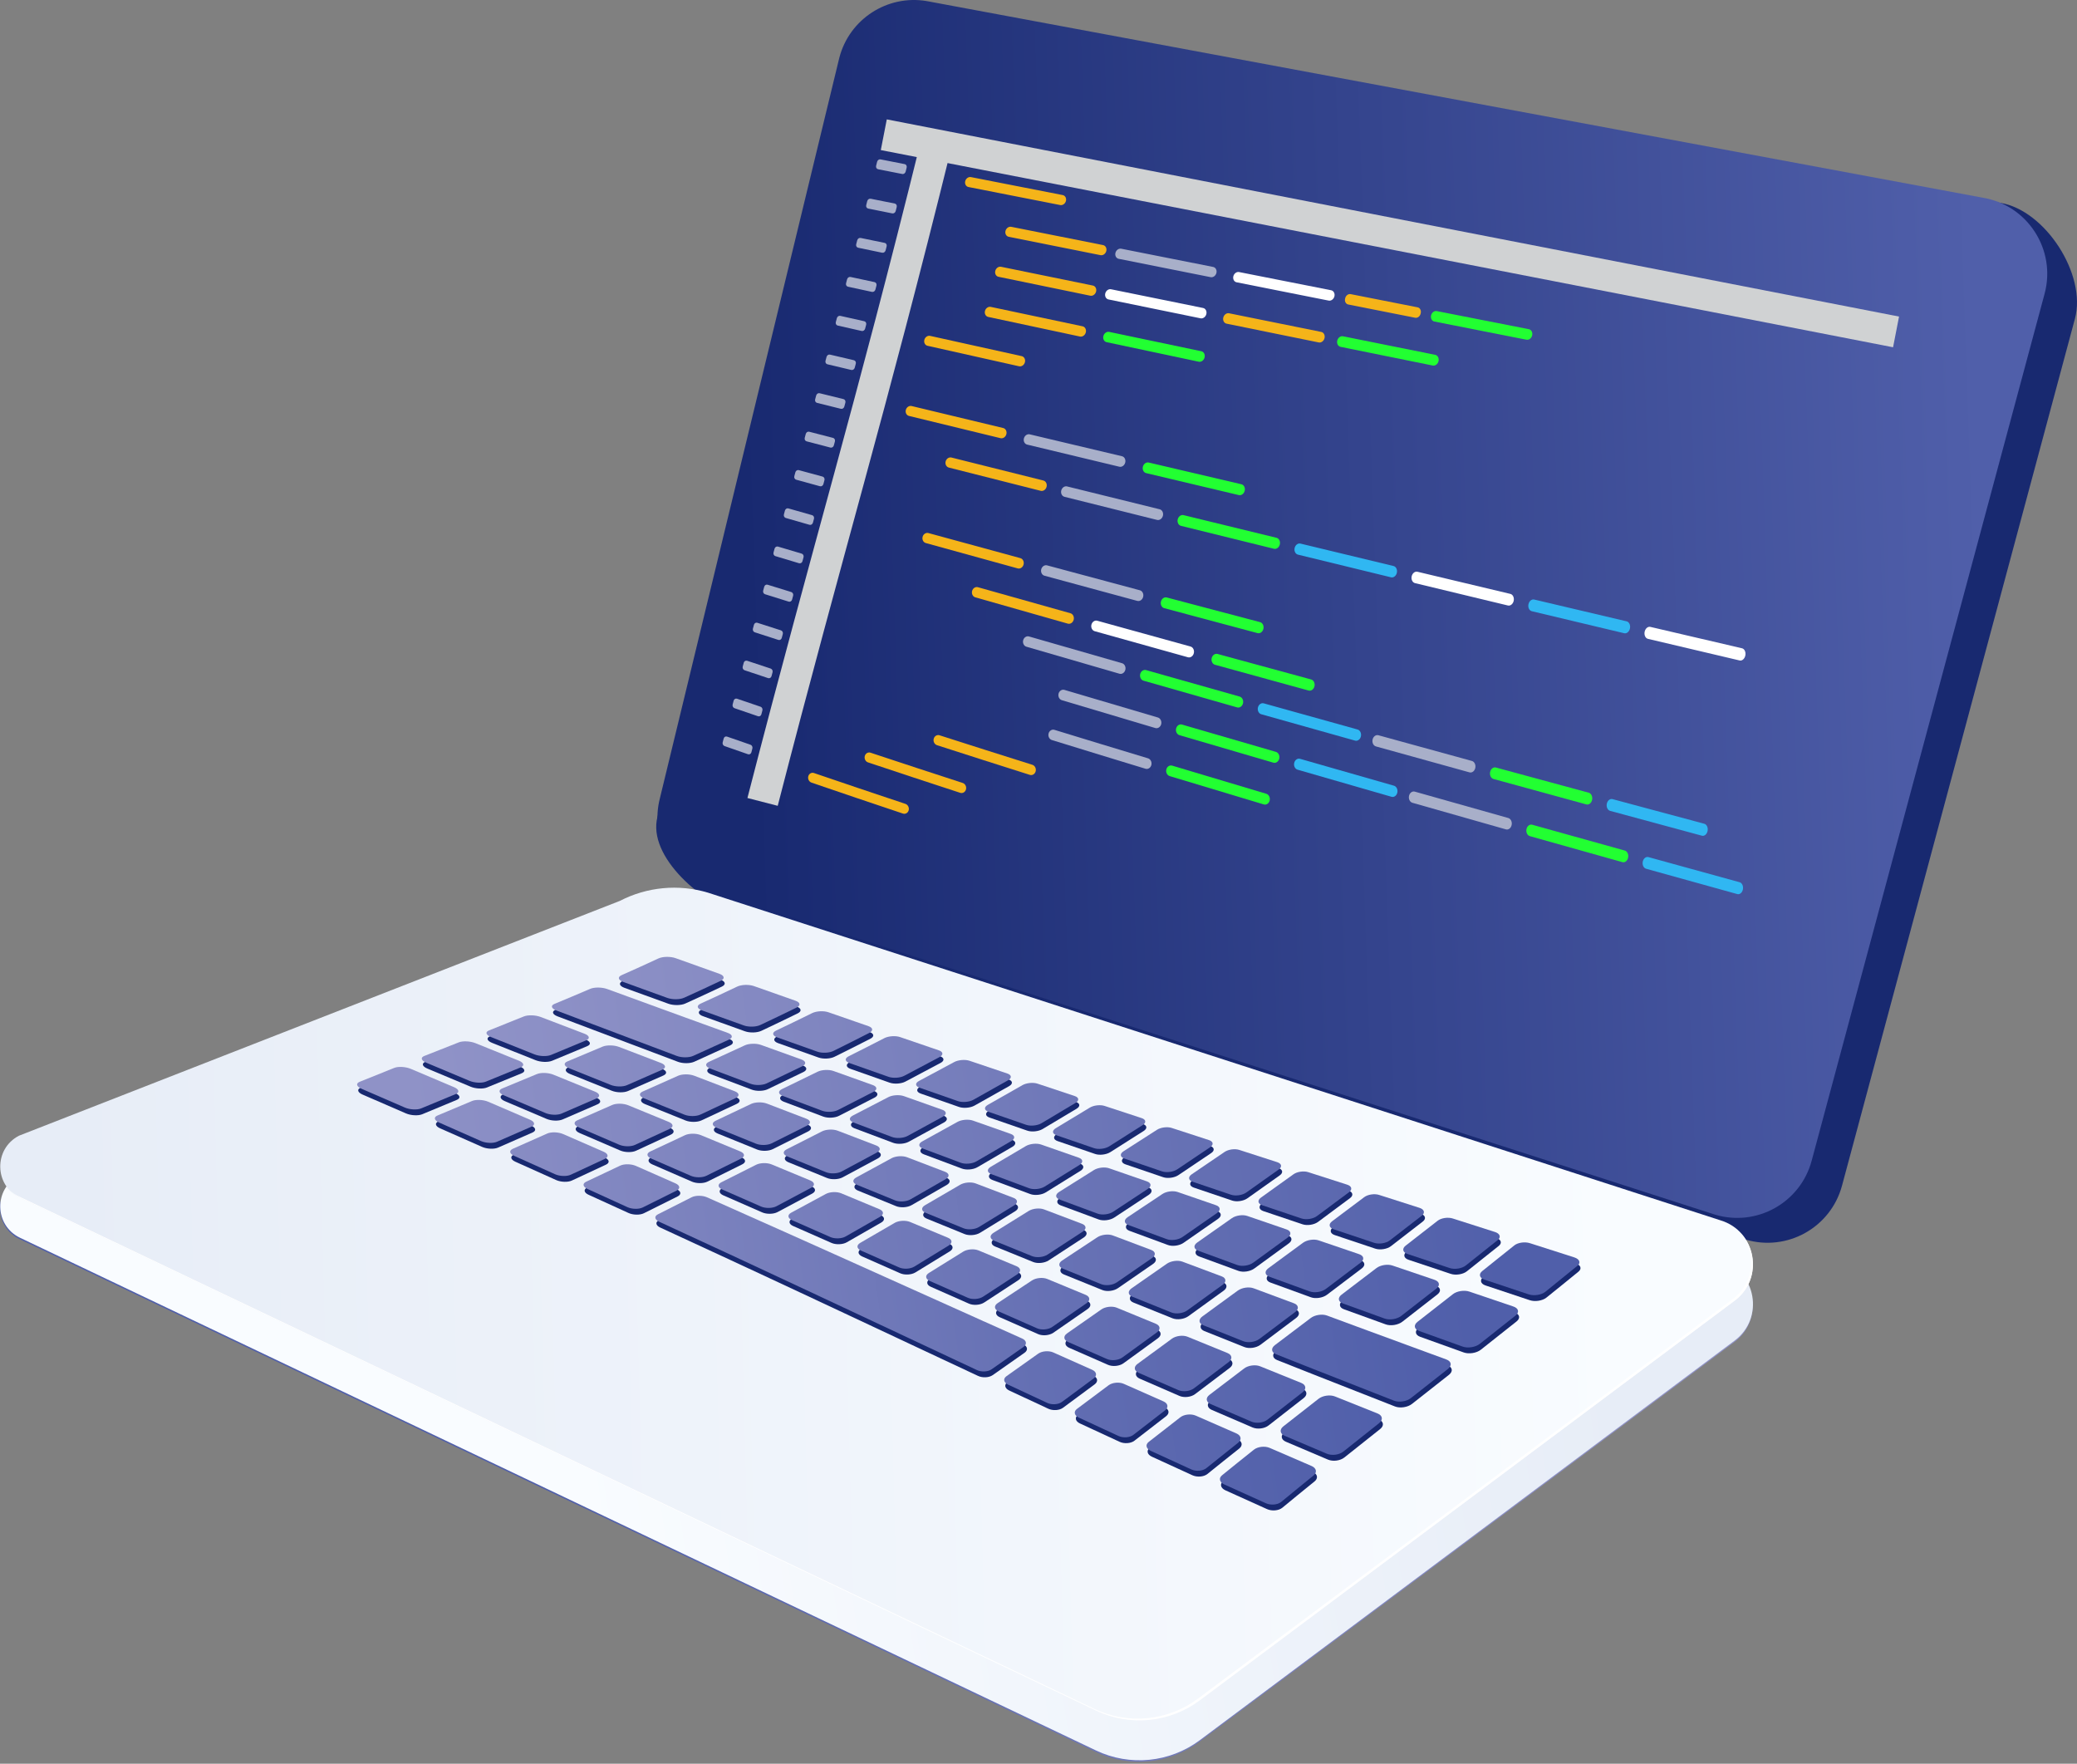<svg width="159" height="135" viewBox="0 0 159 135" fill="none" xmlns="http://www.w3.org/2000/svg">
<rect x="0" y="0" width="159" height="135" fill="#808080" stroke="none"/>
<path d="M56.875 70.14L133.626 94.879C136.81 95.827 140.15 93.962 141.012 90.752L158.843 24.392C159.749 21.023 156.581 16.101 153.14 15.529L73.26 1.984C70.247 1.483 67.35 3.362 66.579 6.317L50.333 62.513C49.529 65.593 53.824 69.232 56.875 70.14Z" fill="#182970"/>
<path d="M54.55 68.237L131.301 92.976C134.485 93.924 137.825 92.058 138.687 88.849L156.518 22.489C157.424 19.12 155.226 15.704 151.784 15.132L70.935 0.081C67.922 -0.42 65.025 1.459 64.254 4.414L50.521 61.087C49.718 64.166 51.499 67.329 54.55 68.237Z" fill="url(#paint0_linear_0_4102)"/>
<path d="M54.175 71.493L131.68 96.573C134.434 97.396 135.073 101.005 132.771 102.725L91.83 133.311C89.531 135.028 86.47 135.331 83.88 134.096L1.514 94.854C-0.468 93.909 -0.514 91.105 1.436 90.096L47.434 72.124C49.514 71.047 51.931 70.821 54.175 71.493Z" fill="url(#paint1_linear_0_4102)"/>
<path d="M54.194 71.382L131.699 96.462C134.453 97.285 135.092 100.894 132.79 102.614L91.849 133.2C89.55 134.917 86.489 135.22 83.899 133.985L1.533 94.743C-0.449 93.798 -0.495 90.993 1.455 89.985L47.453 72.013C49.533 70.936 51.95 70.71 54.194 71.382Z" fill="url(#paint2_linear_0_4102)"/>
<path d="M54.194 68.326L131.699 93.406C134.453 94.23 135.092 97.838 132.79 99.558L91.849 130.145C89.55 131.862 86.489 132.164 83.899 130.929L1.533 91.688C-0.449 90.743 -0.495 87.938 1.455 86.93L47.453 68.957C49.533 67.881 51.95 67.655 54.194 68.326Z" fill="url(#paint3_linear_0_4102)"/>
<path d="M133.246 94.378C134.449 95.824 134.37 98.147 132.657 99.427L91.716 130.013C89.417 131.73 86.356 132.032 83.766 130.798L1.399 91.556C1.171 91.447 0.974 91.308 0.797 91.155C1.005 91.363 1.241 91.55 1.532 91.689L83.898 130.93C86.489 132.165 89.55 131.863 91.849 130.145L132.79 99.559C134.56 98.237 134.577 95.809 133.246 94.378Z" fill="white"/>
<path d="M47.801 75.611C49.167 76.107 49.839 76.35 51.167 76.83C51.555 76.97 52.13 76.964 52.455 76.817C53.569 76.311 54.129 76.053 55.259 75.519C55.588 75.364 55.546 75.125 55.16 74.988C53.838 74.517 53.168 74.278 51.807 73.789C51.41 73.647 50.816 73.657 50.484 73.811C49.346 74.339 48.783 74.594 47.667 75.089C47.342 75.233 47.403 75.467 47.801 75.611Z" fill="#182970"/>
<path d="M60.987 77.048C59.726 76.605 59.088 76.38 57.794 75.922C57.417 75.789 56.842 75.808 56.513 75.964C55.386 76.499 54.827 76.76 53.714 77.269C53.389 77.417 53.436 77.648 53.816 77.784C55.117 78.253 55.759 78.483 57.03 78.939C57.401 79.071 57.961 79.056 58.284 78.903C59.392 78.38 59.947 78.114 61.062 77.57C61.388 77.411 61.355 77.177 60.987 77.048Z" fill="#182970"/>
<path d="M66.566 78.993C65.354 78.574 64.742 78.361 63.504 77.93C63.143 77.804 62.586 77.831 62.261 77.991C61.15 78.538 60.596 78.806 59.49 79.333C59.168 79.487 59.204 79.717 59.568 79.847C60.817 80.292 61.434 80.512 62.659 80.947C63.016 81.074 63.564 81.048 63.884 80.889C64.981 80.345 65.529 80.07 66.626 79.511C66.947 79.347 66.92 79.116 66.566 78.993Z" fill="#182970"/>
<path d="M71.952 80.843C70.776 80.442 70.185 80.24 68.99 79.829C68.642 79.71 68.1 79.746 67.781 79.91C66.689 80.473 66.142 80.751 65.048 81.3C64.728 81.46 64.756 81.691 65.109 81.815C66.316 82.242 66.914 82.453 68.104 82.871C68.451 82.993 68.988 82.958 69.304 82.792C70.387 82.223 70.928 81.937 72.004 81.36C72.318 81.191 72.295 80.96 71.952 80.843Z" fill="#182970"/>
<path d="M70.487 83.707C71.664 84.119 72.249 84.324 73.414 84.73C73.754 84.849 74.282 84.803 74.594 84.63C75.663 84.034 76.195 83.736 77.249 83.138C77.556 82.963 77.533 82.731 77.197 82.618C76.047 82.231 75.469 82.036 74.306 81.643C73.967 81.528 73.439 81.572 73.126 81.742C72.055 82.323 71.516 82.612 70.436 83.186C70.121 83.354 70.143 83.587 70.487 83.707Z" fill="#182970"/>
<path d="M75.754 85.544C76.912 85.946 77.489 86.146 78.641 86.544C78.978 86.66 79.5 86.606 79.808 86.424C80.861 85.8 81.384 85.488 82.414 84.868C82.715 84.686 82.688 84.451 82.357 84.341C81.219 83.964 80.65 83.774 79.507 83.392C79.174 83.281 78.656 83.333 78.35 83.509C77.302 84.111 76.772 84.412 75.706 85.014C75.395 85.19 75.416 85.427 75.754 85.544Z" fill="#182970"/>
<path d="M80.96 87.343C82.11 87.738 82.684 87.935 83.835 88.329C84.17 88.445 84.69 88.382 84.993 88.192C86.033 87.537 86.546 87.211 87.554 86.567C87.848 86.379 87.816 86.14 87.484 86.031C86.348 85.659 85.781 85.472 84.645 85.097C84.314 84.988 83.805 85.047 83.505 85.229C82.48 85.855 81.959 86.169 80.909 86.8C80.602 86.984 80.625 87.227 80.96 87.343Z" fill="#182970"/>
<path d="M86.155 89.123C87.308 89.517 87.885 89.713 89.045 90.107C89.383 90.222 89.903 90.153 90.202 89.953C91.228 89.268 91.734 88.929 92.721 88.26C93.009 88.065 92.968 87.82 92.633 87.712C91.486 87.339 90.916 87.153 89.776 86.781C89.444 86.673 88.939 86.737 88.647 86.927C87.643 87.576 87.131 87.905 86.095 88.566C85.793 88.758 85.819 89.008 86.155 89.123Z" fill="#182970"/>
<path d="M97.859 89.402C96.689 89.025 96.109 88.838 94.953 88.464C94.615 88.355 94.113 88.424 93.826 88.621C92.844 89.294 92.339 89.636 91.316 90.328C91.017 90.53 91.048 90.787 91.389 90.903C92.556 91.298 93.142 91.497 94.323 91.895C94.667 92.011 95.189 91.936 95.486 91.727C96.501 91.011 97 90.658 97.969 89.966C98.252 89.764 98.201 89.512 97.859 89.402Z" fill="#182970"/>
<path d="M103.214 91.126C102.01 90.739 101.413 90.547 100.229 90.167C99.884 90.056 99.38 90.129 99.098 90.333C98.132 91.03 97.635 91.386 96.621 92.108C96.325 92.318 96.364 92.585 96.712 92.702C97.904 93.104 98.505 93.306 99.717 93.713C100.07 93.831 100.599 93.75 100.894 93.533C101.903 92.788 102.397 92.421 103.352 91.706C103.63 91.497 103.565 91.238 103.214 91.126Z" fill="#182970"/>
<path d="M108.754 92.9C107.503 92.5 106.885 92.302 105.661 91.909C105.303 91.795 104.794 91.871 104.516 92.081C103.564 92.801 103.071 93.171 102.062 93.922C101.768 94.141 101.817 94.417 102.175 94.537C103.404 94.949 104.025 95.157 105.279 95.576C105.645 95.698 106.184 95.614 106.478 95.388C107.486 94.615 107.978 94.236 108.922 93.499C109.198 93.284 109.119 93.017 108.754 92.9Z" fill="#182970"/>
<path d="M107.828 96.428C109.105 96.854 109.75 97.07 111.058 97.506C111.44 97.633 111.994 97.546 112.289 97.313C113.301 96.514 113.793 96.123 114.733 95.367C115.008 95.147 114.914 94.871 114.532 94.748C113.222 94.329 112.576 94.123 111.3 93.714C110.927 93.595 110.409 93.672 110.133 93.888C109.19 94.63 108.698 95.012 107.691 95.79C107.397 96.017 107.455 96.303 107.828 96.428Z" fill="#182970"/>
<path d="M120.602 96.692C119.221 96.25 118.542 96.032 117.202 95.603C116.81 95.478 116.278 95.554 116.003 95.776C115.062 96.536 114.57 96.929 113.557 97.733C113.261 97.967 113.332 98.264 113.722 98.394C115.057 98.839 115.734 99.064 117.106 99.521C117.507 99.654 118.08 99.567 118.378 99.327C119.401 98.506 119.897 98.105 120.841 97.332C121.116 97.106 121.005 96.822 120.602 96.692Z" fill="#182970"/>
<path d="M55.799 79.511C55.028 79.232 54.64 79.091 53.859 78.808C53.351 78.624 53.095 78.531 52.582 78.344C50.23 77.49 49.031 77.053 46.566 76.152C46.168 76.006 45.583 76.001 45.262 76.138C44.162 76.609 43.617 76.838 42.533 77.287C42.217 77.418 42.284 77.645 42.681 77.795C45.136 78.722 46.333 79.174 48.682 80.061C49.195 80.255 49.451 80.351 49.959 80.543C50.74 80.838 51.128 80.984 51.899 81.275C52.27 81.415 52.828 81.413 53.147 81.269C54.239 80.778 54.787 80.529 55.888 80.022C56.209 79.874 56.17 79.645 55.799 79.511Z" fill="#182970"/>
<path d="M61.435 81.543C60.209 81.102 59.59 80.879 58.34 80.428C57.975 80.297 57.417 80.311 57.096 80.46C55.997 80.972 55.449 81.224 54.356 81.722C54.037 81.867 54.077 82.096 54.442 82.233C55.695 82.706 56.314 82.94 57.544 83.403C57.903 83.538 58.451 83.525 58.77 83.373C59.861 82.853 60.408 82.59 61.504 82.057C61.823 81.902 61.793 81.672 61.435 81.543Z" fill="#182970"/>
<path d="M66.891 83.498C65.699 83.073 65.1 82.859 63.889 82.425C63.537 82.299 62.99 82.324 62.672 82.481C61.578 83.019 61.031 83.285 59.94 83.813C59.621 83.966 59.652 84.199 60.006 84.332C61.22 84.79 61.822 85.016 63.019 85.467C63.369 85.598 63.908 85.574 64.225 85.412C65.313 84.859 65.858 84.581 66.945 84.019C67.263 83.856 67.239 83.623 66.891 83.498Z" fill="#182970"/>
<path d="M65.419 86.367C66.604 86.812 67.194 87.034 68.368 87.474C68.71 87.603 69.243 87.567 69.56 87.396C70.643 86.808 71.184 86.512 72.262 85.92C72.577 85.747 72.556 85.509 72.215 85.389C71.047 84.975 70.46 84.767 69.28 84.347C68.936 84.225 68.4 84.26 68.083 84.426C66.998 84.994 66.454 85.276 65.366 85.836C65.049 85.999 65.073 86.237 65.419 86.367Z" fill="#182970"/>
<path d="M70.726 88.358C71.893 88.796 72.474 89.013 73.635 89.447C73.974 89.573 74.504 89.528 74.818 89.346C75.896 88.721 76.434 88.408 77.502 87.782C77.813 87.599 77.793 87.356 77.455 87.237C76.3 86.831 75.722 86.628 74.561 86.218C74.222 86.099 73.693 86.144 73.379 86.318C72.303 86.918 71.762 87.217 70.68 87.813C70.365 87.987 70.385 88.231 70.726 88.358Z" fill="#182970"/>
<path d="M75.972 90.319C77.131 90.751 77.709 90.967 78.868 91.397C79.206 91.523 79.734 91.468 80.047 91.275C81.12 90.612 81.654 90.28 82.713 89.62C83.022 89.427 82.999 89.176 82.662 89.059C81.509 88.657 80.933 88.456 79.78 88.052C79.444 87.934 78.919 87.988 78.608 88.173C77.543 88.806 77.005 89.123 75.929 89.756C75.615 89.941 75.634 90.193 75.972 90.319Z" fill="#182970"/>
<path d="M81.204 92.266C82.364 92.697 82.945 92.912 84.11 93.344C84.451 93.469 84.98 93.405 85.292 93.201C86.361 92.499 86.894 92.149 87.945 91.454C88.251 91.251 88.223 90.992 87.884 90.874C86.722 90.472 86.143 90.271 84.988 89.87C84.651 89.752 84.129 89.815 83.82 90.01C82.763 90.677 82.229 91.013 81.157 91.684C80.845 91.88 80.865 92.141 81.204 92.266Z" fill="#182970"/>
<path d="M93.17 92.697C91.988 92.29 91.402 92.088 90.232 91.684C89.891 91.567 89.368 91.637 89.062 91.842C88.012 92.544 87.48 92.899 86.411 93.609C86.099 93.816 86.123 94.086 86.465 94.212C87.637 94.645 88.225 94.862 89.408 95.297C89.753 95.424 90.287 95.351 90.598 95.135C91.666 94.395 92.198 94.026 93.244 93.296C93.549 93.084 93.515 92.816 93.17 92.697Z" fill="#182970"/>
<path d="M98.57 94.55C97.358 94.136 96.757 93.93 95.563 93.52C95.215 93.401 94.688 93.478 94.383 93.693C93.337 94.43 92.806 94.803 91.737 95.551C91.426 95.769 91.454 96.05 91.802 96.177C92.996 96.615 93.596 96.835 94.806 97.278C95.159 97.406 95.701 97.327 96.013 97.1C97.085 96.323 97.617 95.936 98.662 95.172C98.966 94.949 98.924 94.671 98.57 94.55Z" fill="#182970"/>
<path d="M104.132 96.448C102.878 96.021 102.258 95.81 101.029 95.391C100.67 95.268 100.135 95.35 99.831 95.575C98.785 96.346 98.253 96.737 97.18 97.522C96.867 97.751 96.902 98.043 97.259 98.173C98.485 98.62 99.102 98.845 100.35 99.298C100.713 99.43 101.266 99.345 101.581 99.107C102.66 98.294 103.196 97.889 104.244 97.093C104.55 96.861 104.497 96.573 104.132 96.448Z" fill="#182970"/>
<path d="M102.882 100.216C104.15 100.675 104.789 100.906 106.084 101.374C106.462 101.51 107.029 101.42 107.348 101.172C108.44 100.325 108.982 99.904 110.04 99.078C110.348 98.837 110.285 98.538 109.904 98.409C108.598 97.966 107.954 97.748 106.678 97.314C106.306 97.188 105.76 97.274 105.454 97.508C104.404 98.311 103.868 98.719 102.787 99.54C102.471 99.779 102.512 100.082 102.882 100.216Z" fill="#182970"/>
<path d="M115.937 100.453C114.569 99.99 113.894 99.761 112.562 99.31C112.172 99.179 111.611 99.268 111.302 99.51C110.241 100.343 109.698 100.767 108.602 101.621C108.282 101.87 108.331 102.184 108.716 102.323C110.035 102.797 110.702 103.037 112.054 103.522C112.449 103.663 113.036 103.57 113.36 103.314C114.473 102.436 115.025 102 116.098 101.147C116.412 100.898 116.337 100.588 115.937 100.453Z" fill="#182970"/>
<path d="M44.827 79.57C43.503 79.064 42.833 78.808 41.476 78.29C41.08 78.138 40.503 78.119 40.19 78.246C39.116 78.68 38.582 78.894 37.518 79.317C37.207 79.441 37.276 79.667 37.669 79.824C39.018 80.36 39.683 80.625 41.001 81.151C41.386 81.305 41.949 81.325 42.262 81.196C43.334 80.753 43.872 80.53 44.953 80.077C45.268 79.945 45.213 79.718 44.827 79.57Z" fill="#182970"/>
<path d="M50.684 81.813C49.412 81.325 48.769 81.08 47.47 80.582C47.09 80.437 46.525 80.428 46.209 80.562C45.127 81.02 44.588 81.246 43.514 81.694C43.201 81.825 43.254 82.053 43.633 82.205C44.928 82.724 45.568 82.981 46.837 83.491C47.207 83.64 47.761 83.65 48.075 83.512C49.154 83.042 49.695 82.805 50.781 82.324C51.097 82.184 51.055 81.955 50.684 81.813Z" fill="#182970"/>
<path d="M56.329 83.974C55.099 83.503 54.479 83.265 53.227 82.785C52.861 82.645 52.306 82.647 51.989 82.789C50.903 83.276 50.361 83.516 49.282 83.994C48.968 84.133 49.01 84.365 49.375 84.512C50.625 85.017 51.244 85.267 52.474 85.764C52.833 85.909 53.378 85.908 53.693 85.762C54.773 85.258 55.316 85.005 56.403 84.493C56.72 84.344 56.688 84.112 56.329 83.974Z" fill="#182970"/>
<path d="M61.805 86.073C60.607 85.615 60.005 85.384 58.791 84.918C58.436 84.783 57.891 84.796 57.574 84.947C56.486 85.466 55.944 85.723 54.864 86.233C54.548 86.382 54.582 86.619 54.936 86.763C56.151 87.255 56.754 87.5 57.953 87.987C58.303 88.13 58.84 88.118 59.156 87.96C60.235 87.422 60.777 87.151 61.863 86.605C62.18 86.445 62.155 86.207 61.805 86.073Z" fill="#182970"/>
<path d="M60.358 88.965C61.546 89.449 62.137 89.689 63.315 90.169C63.658 90.309 64.19 90.287 64.505 90.118C65.582 89.542 66.123 89.251 67.206 88.668C67.522 88.498 67.501 88.254 67.159 88.123C65.983 87.673 65.394 87.448 64.207 86.993C63.861 86.861 63.323 86.884 63.006 87.046C61.921 87.6 61.379 87.875 60.299 88.421C59.984 88.581 60.011 88.824 60.358 88.965Z" fill="#182970"/>
<path d="M65.68 91.133C66.85 91.611 67.433 91.849 68.598 92.323C68.938 92.462 69.466 92.429 69.78 92.249C70.855 91.633 71.395 91.323 72.475 90.701C72.79 90.519 72.77 90.267 72.431 90.138C71.269 89.694 70.687 89.472 69.519 89.025C69.178 88.895 68.645 88.93 68.329 89.102C67.247 89.694 66.706 89.988 65.629 90.573C65.315 90.743 65.338 90.994 65.68 91.133Z" fill="#182970"/>
<path d="M70.941 93.278C72.103 93.752 72.683 93.988 73.844 94.461C74.182 94.599 74.71 94.556 75.023 94.364C76.096 93.707 76.635 93.376 77.712 92.714C78.026 92.521 78.006 92.26 77.668 92.131C76.508 91.69 75.929 91.47 74.77 91.028C74.431 90.9 73.902 90.944 73.587 91.128C72.508 91.759 71.968 92.073 70.894 92.698C70.581 92.881 70.602 93.14 70.941 93.278Z" fill="#182970"/>
<path d="M76.183 95.415C77.345 95.888 77.927 96.124 79.092 96.598C79.433 96.736 79.962 96.683 80.274 96.479C81.347 95.78 81.886 95.429 82.961 94.726C83.275 94.521 83.253 94.25 82.913 94.122C81.747 93.681 81.166 93.46 80.005 93.02C79.666 92.891 79.137 92.946 78.823 93.142C77.747 93.812 77.207 94.148 76.135 94.814C75.822 95.008 75.844 95.277 76.183 95.415Z" fill="#182970"/>
<path d="M88.211 96.121C87.028 95.676 86.441 95.454 85.269 95.012C84.926 94.883 84.396 94.947 84.082 95.154C83.006 95.865 82.467 96.222 81.394 96.929C81.082 97.136 81.105 97.415 81.447 97.553C82.618 98.028 83.205 98.266 84.385 98.743C84.729 98.882 85.263 98.82 85.576 98.604C86.65 97.864 87.191 97.491 88.267 96.748C88.582 96.531 88.556 96.25 88.211 96.121Z" fill="#182970"/>
<path d="M93.605 98.142C92.396 97.69 91.796 97.465 90.603 97.017C90.255 96.887 89.719 96.959 89.404 97.178C88.327 97.93 87.786 98.307 86.711 99.056C86.397 99.274 86.424 99.564 86.771 99.704C87.96 100.183 88.558 100.424 89.761 100.907C90.111 101.048 90.652 100.978 90.967 100.75C92.047 99.969 92.591 99.576 93.673 98.794C93.989 98.565 93.957 98.273 93.605 98.142Z" fill="#182970"/>
<path d="M99.138 100.205C97.894 99.743 97.277 99.514 96.053 99.058C95.697 98.925 95.153 99.004 94.836 99.235C93.753 100.026 93.208 100.422 92.126 101.212C91.811 101.442 91.842 101.743 92.197 101.885C93.413 102.372 94.025 102.616 95.26 103.108C95.62 103.251 96.171 103.175 96.489 102.935C97.58 102.116 98.129 101.704 99.221 100.883C99.539 100.643 99.501 100.34 99.138 100.205Z" fill="#182970"/>
<path d="M110.805 104.504C108.374 103.615 107.188 103.179 104.857 102.32C104.485 102.183 104.299 102.114 103.929 101.978C103.017 101.641 102.564 101.474 101.665 101.141C101.296 101.005 100.741 101.09 100.421 101.332C99.326 102.16 98.776 102.577 97.682 103.404C97.363 103.646 97.4 103.958 97.765 104.103C98.656 104.457 99.104 104.634 100.006 104.99C100.372 105.135 100.556 105.208 100.924 105.353C103.228 106.262 104.399 106.722 106.792 107.657C107.179 107.808 107.761 107.721 108.091 107.461C109.221 106.571 109.791 106.123 110.921 105.234C111.251 104.974 111.198 104.647 110.805 104.504Z" fill="#182970"/>
<path d="M39.809 81.639C38.493 81.106 37.829 80.838 36.483 80.296C36.09 80.138 35.52 80.109 35.211 80.231C34.151 80.649 33.622 80.857 32.564 81.275C32.256 81.396 32.323 81.628 32.714 81.791C34.052 82.35 34.714 82.627 36.025 83.179C36.407 83.34 36.967 83.367 37.277 83.24C38.339 82.805 38.871 82.588 39.938 82.151C40.25 82.024 40.193 81.794 39.809 81.639Z" fill="#182970"/>
<path d="M45.638 84.009C44.37 83.491 43.73 83.231 42.437 82.705C42.059 82.551 41.499 82.532 41.187 82.661C40.119 83.103 39.586 83.323 38.523 83.763C38.213 83.892 38.268 84.126 38.645 84.285C39.935 84.832 40.574 85.103 41.84 85.644C42.21 85.802 42.759 85.82 43.07 85.686C44.134 85.224 44.669 84.993 45.74 84.528C46.053 84.393 46.008 84.16 45.638 84.009Z" fill="#182970"/>
<path d="M51.273 86.319C50.044 85.813 49.425 85.559 48.174 85.046C47.81 84.897 47.259 84.887 46.946 85.025C45.874 85.496 45.34 85.731 44.275 86.198C43.965 86.334 44.01 86.572 44.375 86.728C45.625 87.264 46.244 87.531 47.475 88.062C47.834 88.217 48.375 88.227 48.685 88.084C49.747 87.592 50.282 87.345 51.355 86.849C51.667 86.703 51.632 86.466 51.273 86.319Z" fill="#182970"/>
<path d="M56.753 88.581C55.553 88.084 54.95 87.835 53.735 87.334C53.381 87.188 52.838 87.188 52.525 87.335C51.453 87.84 50.919 88.09 49.857 88.588C49.547 88.734 49.585 88.977 49.94 89.13C51.157 89.658 51.762 89.921 52.964 90.445C53.315 90.598 53.848 90.598 54.157 90.445C55.215 89.92 55.748 89.656 56.819 89.124C57.132 88.969 57.103 88.726 56.753 88.581Z" fill="#182970"/>
<path d="M55.376 91.498C56.569 92.02 57.162 92.28 58.344 92.799C58.688 92.951 59.215 92.941 59.522 92.777C60.574 92.217 61.105 91.934 62.173 91.364C62.485 91.198 62.461 90.947 62.117 90.804C60.939 90.315 60.347 90.07 59.158 89.576C58.812 89.433 58.276 89.444 57.964 89.602C56.893 90.141 56.36 90.409 55.303 90.942C54.995 91.097 55.028 91.346 55.376 91.498Z" fill="#182970"/>
<path d="M60.718 93.844C61.894 94.362 62.479 94.62 63.648 95.136C63.99 95.286 64.512 95.267 64.817 95.093C65.862 94.494 66.391 94.192 67.456 93.582C67.767 93.405 67.744 93.145 67.404 93.004C66.238 92.519 65.655 92.276 64.483 91.789C64.142 91.647 63.611 91.669 63.3 91.837C62.232 92.415 61.702 92.702 60.651 93.271C60.344 93.437 60.375 93.693 60.718 93.844Z" fill="#182970"/>
<path d="M66 96.174C67.167 96.689 67.749 96.946 68.913 97.461C69.253 97.611 69.773 97.583 70.076 97.397C71.116 96.759 71.643 96.437 72.704 95.787C73.014 95.597 72.991 95.329 72.652 95.188C71.491 94.704 70.911 94.463 69.748 93.979C69.409 93.838 68.881 93.87 68.571 94.05C67.507 94.668 66.979 94.975 65.934 95.582C65.63 95.759 65.661 96.023 66 96.174Z" fill="#182970"/>
<path d="M71.26 98.498C72.425 99.013 73.007 99.27 74.175 99.786C74.516 99.936 75.035 99.899 75.337 99.702C76.372 99.025 76.898 98.682 77.958 97.99C78.267 97.789 78.243 97.51 77.903 97.369C76.737 96.885 76.156 96.644 74.993 96.161C74.654 96.02 74.127 96.062 73.818 96.254C72.757 96.913 72.23 97.24 71.192 97.886C70.888 98.074 70.92 98.348 71.26 98.498Z" fill="#182970"/>
<path d="M83.193 99.557C82.014 99.07 81.427 98.827 80.256 98.342C79.915 98.201 79.386 98.252 79.078 98.457C78.017 99.157 77.491 99.504 76.457 100.189C76.155 100.389 76.189 100.673 76.531 100.823C77.702 101.34 78.289 101.599 79.467 102.117C79.811 102.269 80.333 102.223 80.634 102.014C81.668 101.298 82.194 100.934 83.255 100.202C83.565 99.988 83.537 99.699 83.193 99.557Z" fill="#182970"/>
<path d="M88.563 101.77C87.362 101.277 86.765 101.032 85.577 100.543C85.231 100.4 84.698 100.46 84.388 100.676C83.326 101.417 82.8 101.785 81.766 102.509C81.465 102.721 81.502 103.014 81.848 103.166C83.034 103.686 83.629 103.947 84.826 104.471C85.175 104.623 85.702 104.57 86.004 104.35C87.04 103.595 87.568 103.212 88.634 102.44C88.945 102.214 88.913 101.914 88.563 101.77Z" fill="#182970"/>
<path d="M94.052 104.013C92.821 103.511 92.21 103.262 90.996 102.766C90.642 102.621 90.102 102.689 89.79 102.917C88.723 103.698 88.194 104.085 87.157 104.848C86.855 105.07 86.897 105.374 87.249 105.527C88.457 106.054 89.065 106.318 90.288 106.848C90.645 107.003 91.18 106.943 91.484 106.712C92.526 105.921 93.059 105.518 94.135 104.707C94.448 104.47 94.412 104.159 94.052 104.013Z" fill="#182970"/>
<path d="M99.699 106.299C98.428 105.787 97.799 105.533 96.551 105.027C96.186 104.88 95.636 104.955 95.322 105.194C94.243 106.013 93.709 106.419 92.664 107.218C92.359 107.451 92.407 107.765 92.768 107.921C94.006 108.455 94.629 108.723 95.887 109.263C96.254 109.42 96.8 109.354 97.108 109.113C98.163 108.287 98.703 107.866 99.794 107.019C100.113 106.772 100.07 106.449 99.699 106.299Z" fill="#182970"/>
<path d="M105.542 108.643C104.223 108.117 103.571 107.856 102.28 107.339C101.903 107.187 101.339 107.268 101.019 107.518C99.924 108.372 99.381 108.797 98.323 109.63C98.014 109.873 98.066 110.197 98.439 110.355C99.714 110.899 100.358 111.173 101.658 111.723C102.038 111.884 102.598 111.813 102.911 111.563C103.986 110.705 104.537 110.268 105.651 109.387C105.976 109.13 105.927 108.796 105.542 108.643Z" fill="#182970"/>
<path d="M34.842 83.663C33.532 83.105 32.871 82.825 31.534 82.261C31.143 82.097 30.576 82.063 30.267 82.186C29.208 82.608 28.679 82.82 27.616 83.252C27.306 83.378 27.372 83.617 27.762 83.785C29.099 84.362 29.76 84.649 31.072 85.221C31.455 85.388 32.014 85.417 32.324 85.288C33.383 84.844 33.913 84.624 34.972 84.187C35.282 84.06 35.224 83.825 34.842 83.663Z" fill="#182970"/>
<path d="M40.657 86.154C39.39 85.607 38.751 85.332 37.461 84.78C37.084 84.618 36.527 84.592 36.218 84.721C35.158 85.162 34.629 85.384 33.571 85.831C33.262 85.962 33.319 86.203 33.697 86.369C34.99 86.938 35.632 87.221 36.904 87.787C37.275 87.951 37.823 87.975 38.13 87.84C39.181 87.377 39.708 87.147 40.766 86.686C41.074 86.552 41.026 86.314 40.657 86.154Z" fill="#182970"/>
<path d="M46.295 88.604C45.063 88.065 44.443 87.795 43.193 87.252C42.828 87.093 42.28 87.075 41.972 87.211C40.915 87.677 40.389 87.91 39.34 88.377C39.034 88.514 39.085 88.758 39.452 88.922C40.71 89.484 41.333 89.765 42.573 90.325C42.935 90.488 43.472 90.506 43.775 90.364C44.813 89.878 45.337 89.635 46.389 89.147C46.696 89.004 46.654 88.761 46.295 88.604Z" fill="#182970"/>
<path d="M51.791 91.023C50.587 90.491 49.981 90.224 48.763 89.688C48.407 89.532 47.869 89.522 47.562 89.666C46.512 90.16 45.99 90.407 44.955 90.898C44.653 91.041 44.7 91.29 45.058 91.452C46.285 92.01 46.895 92.288 48.109 92.844C48.463 93.006 48.99 93.017 49.289 92.867C50.312 92.355 50.83 92.097 51.874 91.579C52.178 91.427 52.142 91.178 51.791 91.023Z" fill="#182970"/>
<path d="M78.332 102.902C77.153 102.375 76.566 102.111 75.394 101.585C75.381 101.579 75.364 101.578 75.35 101.573C75.338 101.567 75.332 101.558 75.319 101.552C74.404 101.141 73.948 100.936 73.035 100.526C71.867 100.001 71.283 99.739 70.117 99.215C69.177 98.792 68.707 98.581 67.767 98.159C66.601 97.634 66.017 97.372 64.849 96.848C63.908 96.425 63.437 96.214 62.493 95.791C61.322 95.266 60.735 95.003 59.557 94.477C57.431 93.526 56.363 93.05 54.207 92.093C53.858 91.938 53.328 91.937 53.024 92.091C51.983 92.616 51.466 92.877 50.446 93.395C50.149 93.547 50.194 93.8 50.545 93.962C52.721 94.963 53.798 95.462 55.944 96.459C57.133 97.011 57.724 97.286 58.907 97.838C59.859 98.282 60.335 98.504 61.285 98.948C62.464 99.5 63.051 99.775 64.228 100.326C65.176 100.771 65.65 100.993 66.598 101.437C67.773 101.989 68.361 102.265 69.539 102.817C70.458 103.248 70.917 103.464 71.838 103.896C71.851 103.902 71.868 103.904 71.882 103.909C71.894 103.916 71.9 103.925 71.913 103.931C73.093 104.484 73.683 104.761 74.869 105.316C75.214 105.478 75.715 105.453 75.991 105.258C76.938 104.591 77.427 104.248 78.425 103.551C78.717 103.348 78.676 103.057 78.332 102.902Z" fill="#182970"/>
<path d="M83.692 105.296C82.495 104.763 81.9 104.498 80.714 103.968C80.368 103.814 79.85 103.856 79.559 104.062C78.561 104.766 78.072 105.113 77.128 105.787C76.853 105.984 76.914 106.273 77.261 106.435C78.452 106.992 79.049 107.27 80.249 107.829C80.599 107.992 81.101 107.961 81.374 107.757C82.312 107.058 82.799 106.698 83.796 105.966C84.086 105.752 84.041 105.451 83.692 105.296Z" fill="#182970"/>
<path d="M89.149 107.714C87.927 107.175 87.32 106.906 86.113 106.371C85.761 106.215 85.238 106.265 84.947 106.481C83.95 107.221 83.463 107.584 82.527 108.29C82.253 108.496 82.321 108.793 82.673 108.956C83.882 109.517 84.488 109.798 85.709 110.362C86.065 110.526 86.571 110.49 86.844 110.277C87.778 109.548 88.265 109.173 89.264 108.406C89.555 108.182 89.505 107.871 89.149 107.714Z" fill="#182970"/>
<path d="M94.736 110.166C93.481 109.619 92.859 109.346 91.623 108.804C91.263 108.645 90.732 108.702 90.44 108.928C89.439 109.702 88.952 110.081 88.018 110.816C87.745 111.03 87.819 111.335 88.179 111.5C89.411 112.067 90.031 112.351 91.279 112.921C91.643 113.087 92.156 113.046 92.43 112.825C93.365 112.069 93.856 111.678 94.864 110.879C95.158 110.646 95.102 110.326 94.736 110.166Z" fill="#182970"/>
<path d="M100.489 112.661C99.194 112.103 98.553 111.826 97.281 111.275C96.91 111.113 96.368 111.176 96.073 111.411C95.062 112.216 94.571 112.61 93.633 113.371C93.36 113.594 93.441 113.906 93.809 114.074C95.072 114.647 95.708 114.935 96.991 115.512C97.365 115.681 97.889 115.636 98.165 115.408C99.11 114.628 99.606 114.223 100.63 113.395C100.929 113.154 100.867 112.824 100.489 112.661Z" fill="#182970"/>
<path d="M47.719 75.164C49.084 75.66 49.757 75.903 51.085 76.383C51.473 76.523 52.047 76.518 52.372 76.37C53.486 75.865 54.047 75.606 55.176 75.072C55.506 74.917 55.463 74.678 55.078 74.541C53.755 74.07 53.086 73.831 51.724 73.342C51.327 73.2 50.733 73.21 50.401 73.364C49.263 73.892 48.701 74.147 47.585 74.642C47.259 74.786 47.321 75.02 47.719 75.164Z" fill="url(#paint4_linear_0_4102)"/>
<path d="M60.905 76.602C59.643 76.159 59.006 75.934 57.712 75.477C57.334 75.343 56.76 75.362 56.431 75.518C55.304 76.054 54.744 76.314 53.631 76.823C53.307 76.971 53.353 77.202 53.734 77.338C55.035 77.807 55.677 78.037 56.948 78.493C57.319 78.625 57.879 78.61 58.202 78.457C59.309 77.934 59.865 77.668 60.98 77.124C61.305 76.965 61.272 76.731 60.905 76.602Z" fill="url(#paint5_linear_0_4102)"/>
<path d="M66.484 78.546C65.272 78.127 64.66 77.915 63.422 77.483C63.061 77.357 62.503 77.385 62.179 77.544C61.067 78.091 60.513 78.359 59.408 78.886C59.086 79.04 59.121 79.27 59.486 79.4C60.734 79.846 61.352 80.065 62.576 80.5C62.934 80.627 63.482 80.601 63.801 80.442C64.898 79.898 65.447 79.623 66.544 79.064C66.864 78.901 66.837 78.669 66.484 78.546Z" fill="url(#paint6_linear_0_4102)"/>
<path d="M71.87 80.396C70.694 79.996 70.103 79.793 68.908 79.383C68.56 79.263 68.018 79.299 67.699 79.463C66.606 80.026 66.059 80.304 64.965 80.853C64.646 81.013 64.674 81.243 65.026 81.368C66.234 81.795 66.832 82.006 68.021 82.424C68.368 82.546 68.905 82.511 69.221 82.345C70.305 81.776 70.846 81.49 71.922 80.913C72.235 80.744 72.213 80.513 71.87 80.396Z" fill="url(#paint7_linear_0_4102)"/>
<path d="M70.404 83.26C71.581 83.673 72.166 83.877 73.331 84.283C73.671 84.402 74.2 84.356 74.511 84.183C75.581 83.587 76.112 83.289 77.166 82.691C77.473 82.516 77.45 82.284 77.114 82.171C75.964 81.784 75.386 81.59 74.224 81.196C73.884 81.081 73.356 81.125 73.044 81.295C71.972 81.876 71.434 82.165 70.353 82.739C70.038 82.907 70.061 83.14 70.404 83.26Z" fill="url(#paint8_linear_0_4102)"/>
<path d="M75.671 85.099C76.829 85.501 77.406 85.7 78.558 86.098C78.895 86.214 79.417 86.16 79.725 85.978C80.778 85.354 81.301 85.042 82.332 84.422C82.632 84.241 82.606 84.005 82.274 83.895C81.137 83.518 80.567 83.328 79.424 82.947C79.091 82.835 78.573 82.887 78.267 83.063C77.219 83.665 76.689 83.967 75.623 84.568C75.312 84.744 75.334 84.981 75.671 85.099Z" fill="url(#paint9_linear_0_4102)"/>
<path d="M80.877 86.897C82.027 87.293 82.601 87.49 83.752 87.884C84.088 87.999 84.607 87.936 84.91 87.746C85.95 87.091 86.463 86.766 87.471 86.121C87.765 85.934 87.733 85.694 87.401 85.585C86.265 85.213 85.698 85.026 84.562 84.652C84.231 84.542 83.722 84.601 83.423 84.784C82.397 85.409 81.876 85.723 80.826 86.354C80.519 86.538 80.542 86.781 80.877 86.897Z" fill="url(#paint10_linear_0_4102)"/>
<path d="M86.072 88.677C87.225 89.071 87.803 89.267 88.962 89.662C89.301 89.776 89.82 89.707 90.119 89.507C91.146 88.822 91.651 88.483 92.638 87.814C92.926 87.62 92.885 87.374 92.55 87.266C91.403 86.893 90.833 86.707 89.693 86.335C89.361 86.227 88.856 86.292 88.564 86.481C87.56 87.13 87.048 87.459 86.012 88.12C85.71 88.312 85.736 88.562 86.072 88.677Z" fill="url(#paint11_linear_0_4102)"/>
<path d="M97.776 88.957C96.606 88.579 96.026 88.392 94.87 88.018C94.533 87.909 94.031 87.978 93.743 88.175C92.761 88.848 92.257 89.191 91.233 89.882C90.934 90.084 90.966 90.342 91.306 90.457C92.474 90.853 93.059 91.051 94.24 91.449C94.584 91.566 95.106 91.49 95.403 91.281C96.419 90.566 96.918 90.212 97.886 89.52C98.169 89.318 98.118 89.067 97.776 88.957Z" fill="url(#paint12_linear_0_4102)"/>
<path d="M103.132 90.679C101.927 90.292 101.331 90.101 100.147 89.72C99.802 89.609 99.297 89.682 99.016 89.886C98.05 90.583 97.552 90.939 96.538 91.661C96.242 91.871 96.281 92.138 96.629 92.255C97.822 92.657 98.423 92.859 99.634 93.266C99.988 93.384 100.517 93.303 100.811 93.086C101.821 92.341 102.315 91.975 103.269 91.259C103.548 91.05 103.483 90.791 103.132 90.679Z" fill="url(#paint13_linear_0_4102)"/>
<path d="M108.672 92.454C107.42 92.054 106.802 91.856 105.578 91.464C105.221 91.349 104.712 91.425 104.434 91.635C103.482 92.355 102.989 92.725 101.98 93.476C101.686 93.695 101.734 93.971 102.093 94.091C103.322 94.503 103.942 94.711 105.197 95.13C105.562 95.253 106.102 95.168 106.396 94.942C107.404 94.17 107.895 93.79 108.84 93.053C109.115 92.838 109.037 92.571 108.672 92.454Z" fill="url(#paint14_linear_0_4102)"/>
<path d="M107.746 95.982C109.023 96.408 109.669 96.624 110.976 97.06C111.358 97.187 111.912 97.1 112.207 96.867C113.219 96.069 113.711 95.677 114.652 94.921C114.926 94.701 114.832 94.425 114.45 94.303C113.14 93.883 112.494 93.677 111.218 93.269C110.846 93.149 110.327 93.226 110.052 93.442C109.108 94.184 108.617 94.566 107.609 95.344C107.315 95.571 107.374 95.857 107.746 95.982Z" fill="url(#paint15_linear_0_4102)"/>
<path d="M120.52 96.246C119.139 95.804 118.459 95.586 117.12 95.157C116.728 95.032 116.196 95.108 115.921 95.33C114.98 96.09 114.487 96.483 113.474 97.287C113.178 97.521 113.249 97.818 113.639 97.948C114.975 98.393 115.651 98.618 117.024 99.075C117.425 99.208 117.997 99.121 118.296 98.881C119.318 98.06 119.814 97.659 120.758 96.886C121.034 96.661 120.923 96.376 120.52 96.246Z" fill="url(#paint16_linear_0_4102)"/>
<path d="M55.717 79.063C54.946 78.784 54.558 78.644 53.777 78.36C53.268 78.176 53.013 78.083 52.499 77.897C50.148 77.042 48.948 76.605 46.484 75.704C46.086 75.558 45.5 75.553 45.18 75.69C44.08 76.161 43.535 76.39 42.45 76.84C42.134 76.971 42.202 77.198 42.598 77.347C45.053 78.274 46.251 78.726 48.6 79.613C49.113 79.807 49.368 79.903 49.877 80.095C50.658 80.39 51.046 80.536 51.816 80.827C52.188 80.967 52.745 80.965 53.064 80.822C54.157 80.33 54.705 80.081 55.805 79.575C56.126 79.427 56.088 79.198 55.717 79.063Z" fill="url(#paint17_linear_0_4102)"/>
<path d="M61.353 81.097C60.126 80.656 59.508 80.434 58.257 79.982C57.892 79.851 57.334 79.865 57.014 80.015C55.914 80.527 55.366 80.778 54.273 81.276C53.954 81.421 53.994 81.65 54.359 81.788C55.612 82.26 56.231 82.494 57.462 82.957C57.82 83.093 58.368 83.079 58.687 82.927C59.779 82.407 60.325 82.144 61.421 81.612C61.74 81.456 61.71 81.226 61.353 81.097Z" fill="url(#paint18_linear_0_4102)"/>
<path d="M66.809 83.052C65.617 82.626 65.017 82.412 63.807 81.978C63.454 81.852 62.908 81.877 62.589 82.034C61.495 82.572 60.949 82.838 59.857 83.366C59.539 83.52 59.57 83.752 59.923 83.886C61.137 84.343 61.739 84.569 62.937 85.02C63.286 85.151 63.825 85.127 64.143 84.966C65.231 84.412 65.776 84.134 66.863 83.573C67.18 83.409 67.157 83.176 66.809 83.052Z" fill="url(#paint19_linear_0_4102)"/>
<path d="M65.336 85.921C66.521 86.367 67.111 86.588 68.285 87.028C68.627 87.157 69.16 87.122 69.477 86.95C70.56 86.362 71.101 86.067 72.179 85.474C72.494 85.301 72.473 85.063 72.132 84.943C70.964 84.529 70.377 84.321 69.197 83.902C68.853 83.779 68.317 83.814 68 83.98C66.915 84.548 66.371 84.83 65.283 85.39C64.966 85.553 64.99 85.791 65.336 85.921Z" fill="url(#paint20_linear_0_4102)"/>
<path d="M70.643 87.913C71.81 88.351 72.391 88.568 73.552 89.002C73.891 89.129 74.421 89.083 74.735 88.901C75.813 88.276 76.351 87.963 77.419 87.337C77.731 87.154 77.71 86.911 77.372 86.792C76.217 86.386 75.639 86.183 74.478 85.773C74.139 85.654 73.61 85.699 73.296 85.874C72.22 86.473 71.679 86.772 70.597 87.368C70.282 87.542 70.302 87.786 70.643 87.913Z" fill="url(#paint21_linear_0_4102)"/>
<path d="M75.89 89.873C77.049 90.305 77.627 90.521 78.785 90.952C79.124 91.077 79.652 91.022 79.965 90.829C81.037 90.166 81.572 89.834 82.631 89.174C82.94 88.981 82.916 88.73 82.58 88.613C81.426 88.211 80.851 88.01 79.698 87.606C79.362 87.489 78.837 87.543 78.526 87.727C77.46 88.36 76.923 88.677 75.846 89.31C75.532 89.495 75.552 89.747 75.89 89.873Z" fill="url(#paint22_linear_0_4102)"/>
<path d="M81.121 91.82C82.281 92.25 82.862 92.465 84.027 92.897C84.368 93.023 84.897 92.959 85.209 92.754C86.278 92.052 86.811 91.702 87.862 91.007C88.168 90.804 88.141 90.545 87.801 90.427C86.639 90.025 86.061 89.825 84.905 89.423C84.568 89.306 84.046 89.368 83.737 89.563C82.68 90.231 82.146 90.566 81.074 91.237C80.762 91.433 80.782 91.694 81.121 91.82Z" fill="url(#paint23_linear_0_4102)"/>
<path d="M93.088 92.251C91.906 91.844 91.319 91.642 90.15 91.239C89.808 91.121 89.286 91.191 88.98 91.396C87.93 92.099 87.398 92.453 86.329 93.163C86.017 93.37 86.04 93.64 86.382 93.766C87.555 94.199 88.143 94.416 89.325 94.851C89.67 94.978 90.204 94.905 90.516 94.689C91.584 93.949 92.116 93.581 93.162 92.851C93.467 92.638 93.432 92.37 93.088 92.251Z" fill="url(#paint24_linear_0_4102)"/>
<path d="M98.487 94.103C97.275 93.688 96.674 93.482 95.48 93.072C95.132 92.953 94.605 93.03 94.3 93.245C93.254 93.982 92.723 94.355 91.655 95.103C91.343 95.321 91.371 95.602 91.719 95.73C92.913 96.167 93.513 96.387 94.724 96.83C95.076 96.959 95.618 96.879 95.93 96.653C97.002 95.875 97.534 95.488 98.579 94.724C98.884 94.501 98.841 94.223 98.487 94.103Z" fill="url(#paint25_linear_0_4102)"/>
<path d="M104.049 96C102.795 95.574 102.175 95.362 100.946 94.943C100.587 94.82 100.052 94.903 99.748 95.127C98.703 95.898 98.17 96.289 97.097 97.074C96.784 97.303 96.819 97.595 97.176 97.725C98.402 98.172 99.019 98.397 100.267 98.85C100.631 98.982 101.183 98.897 101.498 98.659C102.577 97.846 103.113 97.441 104.161 96.645C104.467 96.413 104.414 96.125 104.049 96Z" fill="url(#paint26_linear_0_4102)"/>
<path d="M102.8 99.77C104.067 100.229 104.707 100.46 106.001 100.928C106.379 101.064 106.947 100.974 107.265 100.726C108.358 99.879 108.9 99.459 109.957 98.632C110.266 98.391 110.203 98.093 109.822 97.963C108.516 97.52 107.872 97.302 106.596 96.868C106.224 96.742 105.678 96.828 105.372 97.062C104.322 97.865 103.786 98.273 102.704 99.094C102.389 99.333 102.43 99.636 102.8 99.77Z" fill="url(#paint27_linear_0_4102)"/>
<path d="M115.855 100.005C114.487 99.542 113.812 99.314 112.48 98.862C112.091 98.731 111.529 98.82 111.22 99.063C110.159 99.895 109.616 100.319 108.52 101.173C108.2 101.422 108.249 101.736 108.635 101.875C109.953 102.35 110.621 102.589 111.973 103.074C112.367 103.215 112.954 103.122 113.278 102.866C114.392 101.988 114.943 101.552 116.016 100.699C116.33 100.45 116.255 100.14 115.855 100.005Z" fill="url(#paint28_linear_0_4102)"/>
<path d="M44.745 79.124C43.42 78.618 42.751 78.362 41.394 77.844C40.998 77.692 40.421 77.673 40.107 77.8C39.034 78.234 38.5 78.448 37.435 78.871C37.124 78.995 37.194 79.222 37.587 79.378C38.935 79.914 39.601 80.179 40.919 80.706C41.303 80.859 41.866 80.879 42.179 80.75C43.252 80.307 43.79 80.084 44.871 79.631C45.186 79.499 45.131 79.272 44.745 79.124Z" fill="url(#paint29_linear_0_4102)"/>
<path d="M50.602 81.365C49.329 80.878 48.687 80.632 47.387 80.134C47.008 79.989 46.443 79.98 46.127 80.114C45.045 80.572 44.506 80.798 43.432 81.246C43.118 81.377 43.172 81.606 43.55 81.757C44.845 82.276 45.485 82.533 46.755 83.044C47.125 83.192 47.678 83.202 47.993 83.064C49.071 82.594 49.612 82.356 50.698 81.876C51.015 81.736 50.973 81.507 50.602 81.365Z" fill="url(#paint30_linear_0_4102)"/>
<path d="M56.246 83.528C55.016 83.057 54.397 82.819 53.144 82.34C52.779 82.2 52.224 82.201 51.907 82.343C50.821 82.83 50.279 83.07 49.2 83.548C48.885 83.687 48.927 83.919 49.292 84.066C50.543 84.571 51.162 84.821 52.392 85.319C52.75 85.464 53.295 85.463 53.611 85.316C54.691 84.813 55.233 84.559 56.32 84.048C56.638 83.898 56.605 83.666 56.246 83.528Z" fill="url(#paint31_linear_0_4102)"/>
<path d="M61.723 85.628C60.525 85.169 59.923 84.938 58.708 84.473C58.354 84.337 57.809 84.35 57.491 84.501C56.404 85.02 55.862 85.277 54.781 85.787C54.466 85.936 54.5 86.173 54.854 86.317C56.069 86.809 56.672 87.054 57.871 87.541C58.221 87.684 58.758 87.672 59.073 87.515C60.153 86.976 60.695 86.705 61.781 86.159C62.098 85.999 62.073 85.762 61.723 85.628Z" fill="url(#paint32_linear_0_4102)"/>
<path d="M60.275 88.519C61.464 89.003 62.055 89.244 63.232 89.723C63.576 89.863 64.108 89.841 64.422 89.672C65.5 89.096 66.041 88.806 67.124 88.222C67.44 88.052 67.419 87.808 67.076 87.677C65.901 87.227 65.311 87.002 64.125 86.547C63.779 86.415 63.24 86.439 62.924 86.6C61.838 87.154 61.296 87.429 60.217 87.975C59.902 88.135 59.929 88.378 60.275 88.519Z" fill="url(#paint33_linear_0_4102)"/>
<path d="M65.597 90.688C66.768 91.165 67.351 91.403 68.516 91.878C68.856 92.016 69.384 91.983 69.698 91.803C70.773 91.187 71.313 90.877 72.392 90.255C72.707 90.073 72.688 89.821 72.349 89.692C71.187 89.248 70.605 89.026 69.436 88.579C69.096 88.449 68.563 88.484 68.247 88.656C67.165 89.248 66.624 89.542 65.547 90.127C65.233 90.297 65.256 90.548 65.597 90.688Z" fill="url(#paint34_linear_0_4102)"/>
<path d="M70.859 92.833C72.02 93.307 72.6 93.543 73.761 94.016C74.1 94.154 74.628 94.111 74.941 93.919C76.013 93.262 76.553 92.931 77.629 92.269C77.944 92.076 77.924 91.815 77.585 91.686C76.426 91.246 75.847 91.025 74.687 90.583C74.349 90.455 73.82 90.499 73.505 90.683C72.426 91.314 71.886 91.628 70.812 92.253C70.498 92.436 70.52 92.695 70.859 92.833Z" fill="url(#paint35_linear_0_4102)"/>
<path d="M76.101 94.967C77.263 95.44 77.844 95.677 79.01 96.15C79.35 96.288 79.879 96.236 80.192 96.031C81.264 95.333 81.803 94.981 82.879 94.278C83.193 94.073 83.171 93.802 82.831 93.674C81.665 93.233 81.083 93.013 79.922 92.572C79.584 92.444 79.055 92.498 78.741 92.694C77.665 93.365 77.125 93.7 76.053 94.366C75.74 94.56 75.762 94.829 76.101 94.967Z" fill="url(#paint36_linear_0_4102)"/>
<path d="M88.128 95.674C86.946 95.229 86.358 95.007 85.186 94.565C84.844 94.436 84.313 94.5 83.999 94.707C82.924 95.418 82.385 95.775 81.312 96.482C80.999 96.689 81.023 96.968 81.364 97.106C82.536 97.581 83.123 97.819 84.303 98.296C84.647 98.435 85.18 98.373 85.493 98.157C86.568 97.417 87.108 97.044 88.185 96.301C88.499 96.085 88.474 95.803 88.128 95.674Z" fill="url(#paint37_linear_0_4102)"/>
<path d="M93.522 97.696C92.313 97.244 91.713 97.019 90.52 96.572C90.172 96.441 89.636 96.513 89.322 96.732C88.244 97.484 87.703 97.861 86.628 98.61C86.314 98.828 86.342 99.118 86.688 99.258C87.878 99.737 88.475 99.978 89.678 100.461C90.029 100.602 90.569 100.532 90.884 100.304C91.964 99.523 92.508 99.13 93.59 98.348C93.906 98.12 93.874 97.827 93.522 97.696Z" fill="url(#paint38_linear_0_4102)"/>
<path d="M99.056 99.758C97.811 99.296 97.195 99.067 95.971 98.611C95.614 98.478 95.07 98.557 94.754 98.788C93.67 99.579 93.126 99.976 92.044 100.765C91.728 100.995 91.76 101.296 92.114 101.438C93.331 101.925 93.943 102.169 95.178 102.661C95.538 102.805 96.088 102.728 96.407 102.489C97.497 101.669 98.046 101.257 99.138 100.436C99.457 100.197 99.419 99.893 99.056 99.758Z" fill="url(#paint39_linear_0_4102)"/>
<path d="M110.722 104.058C108.292 103.169 107.105 102.733 104.775 101.874C104.402 101.737 104.217 101.668 103.847 101.532C102.934 101.195 102.482 101.028 101.583 100.695C101.214 100.559 100.658 100.644 100.339 100.886C99.244 101.715 98.693 102.131 97.6 102.958C97.281 103.2 97.317 103.512 97.683 103.657C98.573 104.011 99.021 104.188 99.924 104.545C100.29 104.689 100.473 104.762 100.842 104.907C103.145 105.816 104.316 106.276 106.71 107.211C107.097 107.362 107.679 107.275 108.009 107.015C109.139 106.125 109.709 105.677 110.839 104.788C111.169 104.528 111.115 104.201 110.722 104.058Z" fill="url(#paint40_linear_0_4102)"/>
<path d="M39.727 81.191C38.411 80.659 37.746 80.39 36.401 79.849C36.008 79.691 35.438 79.661 35.128 79.783C34.068 80.201 33.54 80.409 32.482 80.827C32.173 80.948 32.241 81.18 32.632 81.343C33.97 81.902 34.632 82.179 35.943 82.731C36.325 82.892 36.885 82.919 37.195 82.792C38.257 82.357 38.789 82.14 39.856 81.703C40.167 81.576 40.11 81.347 39.727 81.191Z" fill="url(#paint41_linear_0_4102)"/>
<path d="M45.556 83.56C44.288 83.042 43.648 82.782 42.355 82.256C41.977 82.103 41.417 82.083 41.105 82.212C40.037 82.655 39.504 82.874 38.441 83.315C38.131 83.443 38.186 83.677 38.562 83.836C39.852 84.383 40.491 84.654 41.758 85.195C42.127 85.353 42.677 85.371 42.988 85.237C44.052 84.775 44.586 84.544 45.658 84.079C45.971 83.944 45.926 83.711 45.556 83.56Z" fill="url(#paint42_linear_0_4102)"/>
<path d="M51.191 85.873C49.961 85.367 49.342 85.113 48.092 84.6C47.727 84.451 47.177 84.441 46.864 84.579C45.791 85.05 45.257 85.285 44.193 85.752C43.882 85.888 43.928 86.126 44.293 86.282C45.542 86.819 46.162 87.085 47.393 87.617C47.751 87.772 48.293 87.781 48.602 87.638C49.665 87.146 50.199 86.9 51.272 86.403C51.585 86.258 51.549 86.02 51.191 85.873Z" fill="url(#paint43_linear_0_4102)"/>
<path d="M56.67 88.134C55.471 87.638 54.868 87.388 53.653 86.887C53.298 86.741 52.756 86.742 52.443 86.889C51.37 87.393 50.836 87.643 49.774 88.141C49.464 88.287 49.503 88.53 49.858 88.683C51.075 89.212 51.679 89.474 52.882 89.999C53.233 90.152 53.765 90.152 54.074 89.998C55.132 89.474 55.665 89.209 56.737 88.677C57.049 88.522 57.021 88.279 56.67 88.134Z" fill="url(#paint44_linear_0_4102)"/>
<path d="M55.294 91.051C56.486 91.573 57.079 91.833 58.261 92.352C58.606 92.504 59.133 92.494 59.44 92.33C60.492 91.77 61.023 91.487 62.091 90.917C62.403 90.751 62.378 90.5 62.034 90.357C60.856 89.868 60.265 89.623 59.076 89.13C58.73 88.986 58.194 88.997 57.882 89.155C56.811 89.695 56.278 89.963 55.221 90.495C54.913 90.65 54.946 90.899 55.294 91.051Z" fill="url(#paint45_linear_0_4102)"/>
<path d="M60.636 93.397C61.811 93.914 62.397 94.172 63.566 94.688C63.907 94.838 64.429 94.82 64.734 94.645C65.78 94.046 66.309 93.744 67.374 93.135C67.684 92.957 67.661 92.698 67.321 92.556C66.156 92.071 65.573 91.828 64.401 91.341C64.059 91.199 63.529 91.221 63.218 91.39C62.15 91.968 61.619 92.254 60.568 92.823C60.262 92.989 60.293 93.246 60.636 93.397Z" fill="url(#paint46_linear_0_4102)"/>
<path d="M65.918 95.727C67.084 96.242 67.666 96.499 68.831 97.014C69.171 97.164 69.69 97.136 69.994 96.95C71.033 96.313 71.561 95.99 72.622 95.34C72.932 95.15 72.909 94.882 72.57 94.741C71.408 94.258 70.828 94.016 69.666 93.532C69.327 93.391 68.799 93.423 68.489 93.603C67.425 94.221 66.897 94.528 65.852 95.135C65.548 95.312 65.578 95.577 65.918 95.727Z" fill="url(#paint47_linear_0_4102)"/>
<path d="M71.177 98.049C72.342 98.564 72.924 98.822 74.092 99.337C74.433 99.488 74.952 99.451 75.254 99.253C76.289 98.576 76.815 98.233 77.875 97.542C78.184 97.34 78.16 97.061 77.82 96.92C76.654 96.436 76.073 96.195 74.91 95.712C74.571 95.571 74.044 95.613 73.735 95.805C72.674 96.464 72.147 96.791 71.109 97.437C70.806 97.625 70.837 97.899 71.177 98.049Z" fill="url(#paint48_linear_0_4102)"/>
<path d="M83.11 99.112C81.931 98.625 81.344 98.382 80.173 97.897C79.832 97.756 79.304 97.808 78.995 98.012C77.935 98.712 77.409 99.059 76.374 99.745C76.072 99.945 76.106 100.228 76.448 100.378C77.619 100.895 78.206 101.154 79.385 101.672C79.728 101.824 80.25 101.778 80.551 101.569C81.585 100.853 82.111 100.489 83.172 99.757C83.482 99.543 83.455 99.254 83.11 99.112Z" fill="url(#paint49_linear_0_4102)"/>
<path d="M88.481 101.325C87.28 100.832 86.683 100.586 85.495 100.097C85.148 99.954 84.616 100.014 84.306 100.231C83.244 100.971 82.718 101.339 81.684 102.064C81.382 102.275 81.42 102.568 81.766 102.72C82.952 103.241 83.547 103.501 84.744 104.025C85.093 104.178 85.62 104.125 85.922 103.904C86.957 103.15 87.486 102.766 88.552 101.994C88.863 101.769 88.831 101.468 88.481 101.325Z" fill="url(#paint50_linear_0_4102)"/>
<path d="M93.97 103.567C92.738 103.065 92.127 102.816 90.913 102.32C90.559 102.175 90.019 102.243 89.707 102.471C88.64 103.252 88.111 103.639 87.074 104.402C86.772 104.625 86.814 104.928 87.166 105.081C88.374 105.608 88.982 105.872 90.205 106.402C90.562 106.557 91.097 106.497 91.401 106.266C92.443 105.475 92.976 105.072 94.052 104.261C94.365 104.024 94.329 103.713 93.97 103.567Z" fill="url(#paint51_linear_0_4102)"/>
<path d="M99.616 105.854C98.345 105.341 97.716 105.087 96.468 104.581C96.103 104.434 95.553 104.509 95.239 104.748C94.16 105.567 93.626 105.973 92.581 106.772C92.276 107.006 92.324 107.319 92.685 107.475C93.923 108.009 94.546 108.277 95.804 108.817C96.171 108.974 96.717 108.908 97.025 108.667C98.08 107.841 98.62 107.42 99.711 106.573C100.03 106.326 99.987 106.003 99.616 105.854Z" fill="url(#paint52_linear_0_4102)"/>
<path d="M105.46 108.194C104.141 107.668 103.489 107.408 102.198 106.89C101.821 106.739 101.257 106.82 100.937 107.069C99.842 107.924 99.299 108.348 98.241 109.181C97.932 109.424 97.984 109.748 98.357 109.907C99.632 110.451 100.276 110.724 101.576 111.274C101.956 111.435 102.516 111.364 102.829 111.114C103.904 110.256 104.456 109.819 105.569 108.938C105.894 108.681 105.845 108.347 105.46 108.194Z" fill="url(#paint53_linear_0_4102)"/>
<path d="M34.759 83.216C33.449 82.658 32.788 82.378 31.451 81.815C31.061 81.65 30.493 81.616 30.184 81.739C29.125 82.161 28.596 82.373 27.533 82.805C27.223 82.931 27.289 83.17 27.679 83.339C29.016 83.915 29.677 84.202 30.989 84.774C31.372 84.941 31.932 84.97 32.241 84.841C33.3 84.397 33.83 84.178 34.89 83.741C35.199 83.613 35.141 83.378 34.759 83.216Z" fill="url(#paint54_linear_0_4102)"/>
<path d="M40.575 85.707C39.307 85.16 38.669 84.885 37.379 84.333C37.002 84.171 36.445 84.145 36.136 84.274C35.076 84.716 34.547 84.937 33.489 85.385C33.18 85.515 33.237 85.756 33.615 85.922C34.908 86.491 35.549 86.774 36.822 87.34C37.193 87.504 37.741 87.528 38.047 87.393C39.098 86.93 39.625 86.7 40.683 86.239C40.992 86.105 40.944 85.867 40.575 85.707Z" fill="url(#paint55_linear_0_4102)"/>
<path d="M46.212 88.158C44.98 87.619 44.36 87.349 43.11 86.806C42.745 86.647 42.197 86.629 41.889 86.765C40.832 87.231 40.306 87.464 39.258 87.932C38.952 88.068 39.002 88.312 39.369 88.476C40.627 89.039 41.25 89.319 42.49 89.879C42.852 90.042 43.389 90.06 43.692 89.918C44.73 89.432 45.254 89.189 46.306 88.701C46.613 88.558 46.571 88.315 46.212 88.158Z" fill="url(#paint56_linear_0_4102)"/>
<path d="M51.708 90.577C50.504 90.045 49.899 89.778 48.68 89.242C48.325 89.086 47.786 89.076 47.48 89.22C46.429 89.715 45.908 89.961 44.872 90.452C44.57 90.596 44.617 90.844 44.975 91.006C46.203 91.564 46.812 91.842 48.027 92.398C48.381 92.561 48.908 92.571 49.206 92.421C50.23 91.909 50.747 91.652 51.791 91.133C52.096 90.981 52.06 90.733 51.708 90.577Z" fill="url(#paint57_linear_0_4102)"/>
<path d="M78.25 102.456C77.071 101.928 76.484 101.665 75.311 101.138C75.298 101.132 75.281 101.131 75.267 101.126C75.255 101.12 75.25 101.111 75.237 101.105C74.322 100.694 73.865 100.489 72.953 100.079C71.784 99.554 71.201 99.292 70.034 98.768C69.094 98.345 68.624 98.134 67.684 97.712C66.518 97.187 65.935 96.925 64.767 96.401C63.825 95.978 63.355 95.767 62.411 95.344C61.239 94.819 60.653 94.556 59.475 94.03C57.349 93.079 56.281 92.603 54.124 91.646C53.776 91.491 53.245 91.49 52.942 91.644C51.9 92.169 51.384 92.43 50.364 92.949C50.066 93.1 50.112 93.353 50.463 93.515C52.638 94.516 53.716 95.015 55.862 96.012C57.05 96.564 57.642 96.84 58.824 97.391C59.777 97.835 60.252 98.058 61.202 98.502C62.381 99.053 62.969 99.328 64.146 99.88C65.094 100.324 65.567 100.546 66.515 100.991C67.691 101.542 68.279 101.818 69.456 102.37C70.375 102.802 70.835 103.017 71.756 103.449C71.769 103.455 71.785 103.457 71.799 103.463C71.812 103.469 71.817 103.478 71.831 103.484C73.011 104.038 73.601 104.314 74.786 104.869C75.132 105.031 75.633 105.006 75.909 104.812C76.855 104.144 77.344 103.801 78.343 103.104C78.635 102.901 78.594 102.61 78.25 102.456Z" fill="url(#paint58_linear_0_4102)"/>
<path d="M83.61 104.849C82.413 104.316 81.818 104.051 80.632 103.521C80.286 103.367 79.767 103.41 79.476 103.615C78.478 104.32 77.99 104.666 77.046 105.34C76.77 105.537 76.832 105.826 77.179 105.989C78.37 106.545 78.967 106.824 80.166 107.382C80.516 107.545 81.018 107.514 81.292 107.31C82.23 106.611 82.717 106.252 83.713 105.519C84.004 105.305 83.959 105.004 83.61 104.849Z" fill="url(#paint59_linear_0_4102)"/>
<path d="M89.066 107.267C87.844 106.728 87.237 106.46 86.03 105.924C85.678 105.768 85.155 105.818 84.864 106.034C83.867 106.774 83.38 107.137 82.444 107.843C82.171 108.049 82.238 108.346 82.591 108.51C83.799 109.07 84.405 109.351 85.626 109.915C85.982 110.079 86.488 110.043 86.761 109.83C87.695 109.101 88.182 108.726 89.181 107.959C89.473 107.735 89.422 107.424 89.066 107.267Z" fill="url(#paint60_linear_0_4102)"/>
<path d="M94.653 109.72C93.398 109.173 92.777 108.901 91.541 108.358C91.18 108.2 90.65 108.256 90.358 108.482C89.357 109.256 88.869 109.635 87.935 110.37C87.663 110.584 87.737 110.889 88.096 111.054C89.329 111.621 89.948 111.905 91.197 112.475C91.561 112.641 92.074 112.6 92.347 112.379C93.283 111.623 93.773 111.232 94.781 110.434C95.075 110.201 95.019 109.88 94.653 109.72Z" fill="url(#paint61_linear_0_4102)"/>
<path d="M100.406 112.213C99.111 111.656 98.47 111.378 97.198 110.827C96.827 110.666 96.285 110.728 95.99 110.963C94.979 111.768 94.488 112.162 93.551 112.924C93.277 113.146 93.358 113.459 93.726 113.626C94.989 114.199 95.625 114.487 96.908 115.064C97.282 115.233 97.806 115.188 98.082 114.961C99.027 114.18 99.524 113.775 100.547 112.947C100.846 112.706 100.784 112.376 100.406 112.213Z" fill="url(#paint62_linear_0_4102)"/>
<path d="M71.662 11.043C66.575 31.648 63.47 41.627 58.377 61.381L71.662 11.043Z" fill="#182970"/>
<path d="M71.662 11.043C66.575 31.648 63.47 41.627 58.377 61.381" stroke="#D0D2D3" stroke-width="2.394" stroke-miterlimit="10"/>
<path d="M81.162 15.695C78.351 15.143 76.946 14.867 74.138 14.315C73.949 14.278 73.837 14.076 73.89 13.868C73.942 13.659 74.14 13.519 74.329 13.556C77.138 14.106 78.542 14.381 81.353 14.931C81.542 14.969 81.654 15.17 81.601 15.38C81.549 15.59 81.351 15.732 81.162 15.695Z" fill="#F5B419"/>
<path d="M69.07 13.318C68.329 13.172 67.959 13.1 67.218 12.954C67.105 12.931 67.039 12.813 67.069 12.689C67.1 12.567 67.115 12.506 67.145 12.383C67.176 12.26 67.293 12.177 67.405 12.199C68.147 12.345 68.518 12.417 69.259 12.563C69.371 12.585 69.438 12.704 69.407 12.828C69.376 12.95 69.361 13.011 69.331 13.134C69.299 13.257 69.182 13.341 69.07 13.318Z" fill="#A8AFC9"/>
<path d="M68.308 16.335C67.568 16.186 67.198 16.111 66.459 15.963C66.347 15.94 66.281 15.821 66.312 15.698C66.343 15.577 66.359 15.516 66.389 15.394C66.421 15.271 66.537 15.189 66.65 15.211C67.389 15.36 67.759 15.433 68.499 15.581C68.612 15.604 68.677 15.723 68.646 15.846C68.615 15.969 68.6 16.03 68.569 16.152C68.537 16.275 68.42 16.357 68.308 16.335Z" fill="#A8AFC9"/>
<path d="M67.535 19.345C66.796 19.191 66.428 19.114 65.69 18.961C65.578 18.938 65.513 18.819 65.544 18.697C65.576 18.575 65.591 18.515 65.623 18.393C65.654 18.271 65.771 18.19 65.883 18.213C66.621 18.365 66.99 18.441 67.729 18.593C67.841 18.616 67.906 18.736 67.874 18.858C67.843 18.98 67.828 19.041 67.796 19.163C67.764 19.286 67.647 19.368 67.535 19.345Z" fill="#A8AFC9"/>
<path d="M66.754 22.343C66.017 22.184 65.649 22.104 64.913 21.945C64.801 21.921 64.736 21.802 64.768 21.68C64.8 21.559 64.816 21.499 64.847 21.378C64.879 21.256 64.996 21.176 65.108 21.2C65.844 21.357 66.213 21.436 66.95 21.594C67.062 21.618 67.127 21.738 67.095 21.86C67.063 21.982 67.047 22.042 67.015 22.164C66.983 22.287 66.865 22.367 66.754 22.343Z" fill="#A8AFC9"/>
<path d="M65.965 25.335C65.23 25.169 64.862 25.085 64.128 24.919C64.016 24.894 63.952 24.774 63.984 24.653C64.016 24.533 64.032 24.473 64.064 24.352C64.096 24.231 64.213 24.152 64.325 24.177C65.059 24.341 65.427 24.423 66.163 24.588C66.274 24.613 66.339 24.733 66.307 24.855C66.275 24.976 66.259 25.037 66.227 25.158C66.194 25.28 66.076 25.36 65.965 25.335Z" fill="#A8AFC9"/>
<path d="M65.171 28.318C64.437 28.144 64.07 28.057 63.338 27.883C63.227 27.857 63.163 27.736 63.195 27.616C63.227 27.496 63.243 27.436 63.275 27.316C63.307 27.195 63.425 27.117 63.536 27.143C64.269 27.315 64.635 27.401 65.37 27.573C65.481 27.599 65.546 27.72 65.513 27.842C65.481 27.963 65.465 28.023 65.432 28.144C65.4 28.266 65.282 28.344 65.171 28.318Z" fill="#A8AFC9"/>
<path d="M64.374 31.292C63.641 31.11 63.275 31.019 62.544 30.837C62.433 30.809 62.369 30.688 62.402 30.567C62.434 30.448 62.45 30.388 62.482 30.268C62.515 30.148 62.632 30.072 62.743 30.099C63.474 30.279 63.84 30.369 64.574 30.549C64.685 30.577 64.749 30.698 64.716 30.82C64.684 30.941 64.668 31.001 64.635 31.122C64.602 31.243 64.485 31.32 64.374 31.292Z" fill="#A8AFC9"/>
<path d="M63.572 34.259C62.841 34.068 62.476 33.972 61.746 33.781C61.636 33.752 61.572 33.63 61.605 33.51C61.637 33.391 61.653 33.331 61.685 33.212C61.718 33.092 61.835 33.017 61.946 33.046C62.675 33.235 63.041 33.329 63.773 33.518C63.884 33.547 63.948 33.669 63.915 33.791C63.882 33.911 63.866 33.971 63.834 34.091C63.801 34.213 63.683 34.288 63.572 34.259Z" fill="#A8AFC9"/>
<path d="M62.772 37.219C62.041 37.019 61.677 36.918 60.949 36.718C60.839 36.688 60.775 36.565 60.808 36.445C60.84 36.326 60.856 36.267 60.889 36.148C60.921 36.028 61.038 35.955 61.148 35.985C61.877 36.183 62.242 36.282 62.972 36.48C63.083 36.51 63.147 36.633 63.114 36.754C63.081 36.874 63.065 36.934 63.033 37.054C63 37.175 62.883 37.249 62.772 37.219Z" fill="#A8AFC9"/>
<path d="M61.971 40.17C61.242 39.961 60.878 39.856 60.151 39.647C60.041 39.615 59.978 39.491 60.011 39.372C60.043 39.253 60.059 39.194 60.091 39.075C60.124 38.956 60.24 38.884 60.351 38.915C61.077 39.122 61.441 39.226 62.171 39.433C62.281 39.464 62.345 39.589 62.312 39.709C62.28 39.829 62.264 39.889 62.231 40.008C62.198 40.129 62.081 40.202 61.971 40.17Z" fill="#A8AFC9"/>
<path d="M61.173 43.113C60.444 42.895 60.081 42.786 59.356 42.567C59.246 42.534 59.183 42.41 59.216 42.29C59.248 42.172 59.264 42.113 59.296 41.995C59.329 41.876 59.445 41.805 59.555 41.837C60.28 42.053 60.644 42.161 61.372 42.377C61.482 42.41 61.546 42.535 61.513 42.656C61.481 42.775 61.465 42.835 61.432 42.954C61.4 43.075 61.283 43.146 61.173 43.113Z" fill="#A8AFC9"/>
<path d="M60.377 46.051C59.65 45.824 59.288 45.711 58.564 45.484C58.454 45.45 58.391 45.325 58.424 45.206C58.456 45.088 58.471 45.029 58.504 44.91C58.536 44.791 58.652 44.722 58.762 44.756C59.486 44.98 59.848 45.093 60.575 45.317C60.685 45.351 60.749 45.477 60.716 45.597C60.684 45.716 60.668 45.776 60.636 45.895C60.603 46.015 60.487 46.085 60.377 46.051Z" fill="#A8AFC9"/>
<path d="M59.588 48.982C58.862 48.748 58.5 48.631 57.778 48.397C57.669 48.361 57.605 48.235 57.638 48.116C57.669 47.998 57.685 47.939 57.717 47.822C57.749 47.703 57.865 47.634 57.974 47.669C58.697 47.902 59.059 48.018 59.785 48.25C59.894 48.285 59.958 48.412 59.926 48.532C59.894 48.651 59.878 48.71 59.846 48.829C59.814 48.949 59.697 49.018 59.588 48.982Z" fill="#A8AFC9"/>
<path d="M58.804 51.906C58.08 51.665 57.719 51.544 56.998 51.303C56.889 51.267 56.826 51.14 56.857 51.021C56.889 50.903 56.905 50.844 56.936 50.727C56.968 50.608 57.083 50.541 57.193 50.577C57.913 50.816 58.275 50.936 59 51.175C59.109 51.212 59.173 51.339 59.141 51.459C59.109 51.577 59.093 51.636 59.062 51.755C59.03 51.874 58.914 51.942 58.804 51.906Z" fill="#A8AFC9"/>
<path d="M58.03 54.824C57.306 54.577 56.946 54.454 56.227 54.207C56.118 54.169 56.054 54.042 56.086 53.923C56.117 53.806 56.132 53.747 56.163 53.63C56.195 53.511 56.309 53.444 56.419 53.481C57.138 53.727 57.499 53.849 58.222 54.095C58.332 54.132 58.396 54.26 58.364 54.379C58.333 54.497 58.317 54.556 58.286 54.675C58.255 54.794 58.139 54.861 58.03 54.824Z" fill="#A8AFC9"/>
<path d="M57.264 57.733C56.542 57.482 56.182 57.357 55.465 57.106C55.356 57.068 55.292 56.94 55.323 56.821C55.354 56.704 55.369 56.645 55.4 56.528C55.431 56.409 55.545 56.343 55.654 56.381C56.372 56.631 56.732 56.756 57.455 57.006C57.564 57.044 57.628 57.172 57.597 57.291C57.566 57.409 57.551 57.468 57.52 57.586C57.489 57.705 57.374 57.771 57.264 57.733Z" fill="#A8AFC9"/>
<path d="M84.249 19.531C81.435 18.969 80.029 18.688 77.22 18.125C77.031 18.087 76.92 17.884 76.974 17.674C77.027 17.464 77.225 17.323 77.415 17.361C80.223 17.92 81.629 18.2 84.442 18.759C84.632 18.797 84.743 19.001 84.69 19.213C84.637 19.426 84.438 19.569 84.249 19.531Z" fill="#F5B419"/>
<path d="M108.337 24.322C106.286 23.916 105.259 23.713 103.208 23.306C103.028 23.27 102.921 23.072 102.97 22.865C102.973 22.849 102.975 22.84 102.979 22.824C103.028 22.617 103.216 22.478 103.395 22.513C105.446 22.918 106.472 23.12 108.522 23.524C108.703 23.559 108.81 23.758 108.762 23.966C108.758 23.983 108.756 23.991 108.752 24.008C108.704 24.216 108.517 24.358 108.337 24.322Z" fill="#F5B419"/>
<path d="M92.679 21.215C89.861 20.654 88.453 20.373 85.638 19.811C85.449 19.773 85.337 19.568 85.391 19.355C85.444 19.142 85.642 19 85.832 19.037C88.646 19.596 90.054 19.875 92.871 20.433C93.061 20.471 93.173 20.677 93.12 20.892C93.067 21.107 92.869 21.253 92.679 21.215Z" fill="#A8AFC9"/>
<path d="M101.715 23.009C98.894 22.449 97.484 22.169 94.665 21.608C94.475 21.571 94.363 21.363 94.416 21.148C94.469 20.932 94.667 20.787 94.856 20.824C97.674 21.382 99.084 21.661 101.903 22.217C102.093 22.255 102.205 22.463 102.154 22.681C102.102 22.898 101.904 23.046 101.715 23.009Z" fill="white"/>
<path d="M91.907 24.365C89.085 23.788 87.675 23.499 84.858 22.921C84.668 22.882 84.557 22.675 84.611 22.46C84.665 22.246 84.864 22.102 85.054 22.141C87.87 22.715 89.279 23.001 92.1 23.574C92.29 23.612 92.402 23.822 92.349 24.04C92.296 24.257 92.096 24.404 91.907 24.365Z" fill="white"/>
<path d="M100.956 26.212C98.131 25.638 96.718 25.35 93.895 24.774C93.705 24.735 93.593 24.524 93.647 24.306C93.7 24.087 93.898 23.941 94.088 23.979C96.911 24.551 98.322 24.837 101.147 25.407C101.337 25.445 101.449 25.658 101.397 25.879C101.345 26.101 101.147 26.251 100.956 26.212Z" fill="#F5B419"/>
<path d="M109.686 27.98C106.86 27.408 105.446 27.122 102.621 26.548C102.431 26.509 102.318 26.296 102.37 26.073C102.422 25.851 102.62 25.701 102.81 25.74C105.635 26.309 107.047 26.594 109.872 27.161C110.062 27.2 110.175 27.415 110.124 27.64C110.073 27.865 109.876 28.018 109.686 27.98Z" fill="#22FF32"/>
<path d="M116.856 26.003C114.037 25.447 112.627 25.169 109.806 24.611C109.616 24.574 109.503 24.363 109.553 24.143C109.604 23.923 109.801 23.774 109.991 23.812C112.81 24.367 114.219 24.644 117.037 25.197C117.227 25.234 117.342 25.445 117.292 25.667C117.242 25.889 117.046 26.04 116.856 26.003Z" fill="#22FF32"/>
<path d="M83.467 22.635C80.651 22.056 79.245 21.766 76.437 21.186C76.248 21.148 76.138 20.943 76.192 20.733C76.246 20.522 76.445 20.381 76.634 20.42C79.442 20.995 80.848 21.283 83.663 21.857C83.852 21.895 83.963 22.102 83.909 22.316C83.856 22.53 83.656 22.674 83.467 22.635Z" fill="#F5B419"/>
<path d="M82.678 25.76C79.861 25.16 78.454 24.859 75.647 24.258C75.458 24.217 75.349 24.011 75.403 23.8C75.458 23.589 75.657 23.45 75.846 23.49C78.653 24.085 80.059 24.383 82.876 24.977C83.066 25.017 83.176 25.226 83.122 25.442C83.067 25.657 82.868 25.8 82.678 25.76Z" fill="#F5B419"/>
<path d="M91.771 27.687C88.944 27.089 87.532 26.79 84.713 26.19C84.523 26.15 84.412 25.94 84.466 25.724C84.521 25.508 84.721 25.364 84.91 25.404C87.729 25.997 89.141 26.294 91.966 26.886C92.157 26.926 92.268 27.139 92.215 27.359C92.161 27.579 91.961 27.727 91.771 27.687Z" fill="#22FF32"/>
<path d="M78.017 28.037C75.205 27.41 73.802 27.097 71.004 26.468C70.816 26.426 70.707 26.221 70.762 26.012C70.816 25.804 71.015 25.667 71.204 25.709C74.002 26.33 75.405 26.641 78.217 27.261C78.406 27.302 78.516 27.512 78.461 27.725C78.406 27.939 78.206 28.079 78.017 28.037Z" fill="#F5B419"/>
<path d="M76.595 33.54C73.781 32.86 72.379 32.519 69.585 31.837C69.397 31.791 69.289 31.584 69.344 31.375C69.399 31.167 69.598 31.034 69.787 31.079C72.58 31.753 73.983 32.09 76.796 32.762C76.986 32.807 77.095 33.019 77.04 33.234C76.984 33.448 76.784 33.586 76.595 33.54Z" fill="#F5B419"/>
<path d="M69.122 62.273C66.297 61.327 64.895 60.853 62.12 59.903C61.933 59.839 61.823 59.622 61.876 59.421C61.928 59.219 62.124 59.107 62.311 59.17C65.087 60.117 66.489 60.59 69.313 61.532C69.503 61.595 69.616 61.814 69.563 62.018C69.51 62.222 69.312 62.336 69.122 62.273Z" fill="#F5B419"/>
<path d="M79.672 37.57C76.847 36.859 75.439 36.503 72.634 35.789C72.445 35.741 72.336 35.529 72.392 35.319C72.447 35.108 72.647 34.974 72.836 35.021C75.641 35.726 77.049 36.078 79.873 36.781C80.063 36.828 80.173 37.044 80.118 37.261C80.063 37.479 79.862 37.617 79.672 37.57Z" fill="#F5B419"/>
<path d="M88.578 39.797C85.736 39.091 84.317 38.737 81.488 38.027C81.297 37.979 81.187 37.762 81.242 37.543C81.298 37.325 81.498 37.185 81.689 37.233C84.517 37.934 85.936 38.284 88.777 38.982C88.968 39.029 89.08 39.251 89.025 39.475C88.971 39.699 88.769 39.844 88.578 39.797Z" fill="#A8AFC9"/>
<path d="M97.527 42.005C94.676 41.306 93.251 40.955 90.406 40.25C90.215 40.203 90.103 39.979 90.157 39.754C90.212 39.529 90.413 39.383 90.604 39.43C93.448 40.127 94.872 40.474 97.722 41.165C97.914 41.212 98.027 41.439 97.974 41.67C97.92 41.901 97.719 42.052 97.527 42.005Z" fill="#22FF32"/>
<path d="M106.489 44.19C103.638 43.498 102.212 43.151 99.36 42.453C99.168 42.406 99.054 42.178 99.108 41.946C99.161 41.713 99.362 41.562 99.553 41.608C102.404 42.298 103.83 42.642 106.68 43.325C106.872 43.371 106.986 43.603 106.933 43.841C106.881 44.079 106.681 44.236 106.489 44.19Z" fill="#30B7F2"/>
<path d="M85.7 51.57C82.84 50.746 81.414 50.332 78.575 49.502C78.383 49.446 78.272 49.224 78.327 49.008C78.382 48.793 78.583 48.661 78.774 48.717C81.613 49.539 83.039 49.949 85.897 50.765C86.089 50.82 86.202 51.047 86.148 51.268C86.094 51.49 85.892 51.625 85.7 51.57Z" fill="#A8AFC9"/>
<path d="M94.708 54.147C91.836 53.333 90.401 52.923 87.538 52.101C87.345 52.045 87.232 51.818 87.286 51.596C87.34 51.374 87.542 51.236 87.734 51.291C90.596 52.106 92.03 52.511 94.901 53.319C95.094 53.373 95.209 53.604 95.156 53.832C95.103 54.061 94.901 54.202 94.708 54.147Z" fill="#22FF32"/>
<path d="M103.736 56.69C100.864 55.887 99.427 55.483 96.553 54.671C96.36 54.616 96.245 54.384 96.298 54.155C96.351 53.926 96.552 53.783 96.745 53.837C99.617 54.642 101.054 55.042 103.924 55.838C104.118 55.891 104.233 56.127 104.181 56.362C104.13 56.596 103.929 56.744 103.736 56.69Z" fill="#30B7F2"/>
<path d="M112.496 59.12C109.637 58.332 108.203 57.934 105.332 57.134C105.139 57.08 105.023 56.844 105.075 56.609C105.126 56.374 105.326 56.225 105.52 56.278C108.389 57.071 109.822 57.465 112.68 58.247C112.872 58.299 112.988 58.539 112.937 58.78C112.887 59.02 112.688 59.173 112.496 59.12Z" fill="#A8AFC9"/>
<path d="M121.443 61.573C118.61 60.801 117.186 60.412 114.331 59.626C114.139 59.574 114.023 59.333 114.074 59.092C114.124 58.851 114.323 58.696 114.515 58.748C117.368 59.527 118.791 59.913 121.624 60.678C121.815 60.73 121.93 60.974 121.88 61.22C121.83 61.467 121.634 61.625 121.443 61.573Z" fill="#22FF32"/>
<path d="M130.288 63.968C127.494 63.215 126.087 62.835 123.261 62.067C123.071 62.015 122.956 61.771 123.006 61.524C123.055 61.277 123.252 61.116 123.442 61.167C126.268 61.929 127.674 62.307 130.469 63.053C130.657 63.103 130.77 63.351 130.72 63.603C130.671 63.855 130.476 64.019 130.288 63.968Z" fill="#30B7F2"/>
<path d="M88.444 55.727C85.573 54.878 84.14 54.451 81.286 53.595C81.094 53.537 80.981 53.313 81.035 53.096C81.09 52.88 81.291 52.749 81.483 52.806C84.337 53.655 85.769 54.078 88.639 54.92C88.832 54.977 88.946 55.205 88.893 55.427C88.839 55.649 88.637 55.784 88.444 55.727Z" fill="#A8AFC9"/>
<path d="M97.483 58.378C94.604 57.541 93.164 57.119 90.29 56.272C90.097 56.215 89.982 55.986 90.035 55.764C90.088 55.541 90.29 55.404 90.484 55.461C93.356 56.301 94.795 56.719 97.673 57.55C97.867 57.606 97.983 57.839 97.93 58.066C97.878 58.294 97.677 58.435 97.483 58.378Z" fill="#22FF32"/>
<path d="M87.693 58.843C84.816 57.968 83.381 57.528 80.523 56.645C80.33 56.586 80.217 56.362 80.271 56.147C80.325 55.933 80.526 55.805 80.718 55.864C83.575 56.74 85.01 57.177 87.885 58.045C88.079 58.104 88.194 58.332 88.141 58.551C88.088 58.77 87.886 58.901 87.693 58.843Z" fill="#A8AFC9"/>
<path d="M96.75 61.574C93.865 60.712 92.421 60.277 89.542 59.405C89.348 59.346 89.233 59.118 89.285 58.898C89.338 58.678 89.54 58.545 89.734 58.604C92.612 59.47 94.054 59.901 96.938 60.758C97.132 60.815 97.248 61.047 97.197 61.271C97.145 61.496 96.944 61.632 96.75 61.574Z" fill="#22FF32"/>
<path d="M106.526 60.989C103.652 60.166 102.213 59.751 99.333 58.915C99.139 58.859 99.023 58.626 99.075 58.398C99.127 58.169 99.328 58.027 99.522 58.082C102.4 58.911 103.839 59.322 106.711 60.14C106.904 60.195 107.021 60.431 106.97 60.665C106.919 60.899 106.72 61.045 106.526 60.989Z" fill="#30B7F2"/>
<path d="M115.282 63.483C112.427 62.676 110.994 62.268 108.123 61.447C107.93 61.392 107.813 61.155 107.864 60.921C107.914 60.686 108.114 60.539 108.307 60.594C111.177 61.408 112.609 61.813 115.463 62.614C115.655 62.668 115.771 62.908 115.721 63.148C115.672 63.387 115.474 63.538 115.282 63.483Z" fill="#A8AFC9"/>
<path d="M124.202 65.992C121.382 65.204 119.963 64.805 117.114 64.001C116.922 63.947 116.806 63.707 116.855 63.467C116.905 63.227 117.103 63.074 117.294 63.128C120.142 63.926 121.561 64.321 124.381 65.104C124.571 65.156 124.686 65.4 124.637 65.644C124.588 65.889 124.392 66.045 124.202 65.992Z" fill="#22FF32"/>
<path d="M132.995 68.436C130.222 67.669 128.824 67.281 126.012 66.497C125.823 66.444 125.708 66.201 125.757 65.956C125.807 65.711 126.002 65.553 126.191 65.605C129.003 66.383 130.401 66.769 133.175 67.53C133.361 67.581 133.473 67.828 133.424 68.077C133.375 68.326 133.182 68.488 132.995 68.436Z" fill="#30B7F2"/>
<path d="M115.437 46.347C112.595 45.666 111.171 45.323 108.321 44.634C108.129 44.587 108.015 44.354 108.067 44.115C108.119 43.876 108.319 43.718 108.51 43.764C111.359 44.446 112.783 44.785 115.623 45.459C115.814 45.505 115.929 45.742 115.878 45.986C115.826 46.23 115.628 46.393 115.437 46.347Z" fill="white"/>
<path d="M124.342 48.471C121.517 47.801 120.101 47.463 117.262 46.784C117.07 46.738 116.956 46.5 117.007 46.255C117.058 46.009 117.256 45.846 117.448 45.891C120.285 46.563 121.702 46.897 124.525 47.56C124.715 47.605 124.829 47.846 124.779 48.097C124.728 48.347 124.532 48.516 124.342 48.471Z" fill="#30B7F2"/>
<path d="M133.177 50.555C130.379 49.898 128.974 49.567 126.155 48.9C125.965 48.855 125.851 48.612 125.901 48.361C125.952 48.109 126.148 47.94 126.338 47.984C129.157 48.645 130.563 48.973 133.36 49.623C133.548 49.667 133.661 49.913 133.611 50.169C133.56 50.425 133.365 50.599 133.177 50.555Z" fill="white"/>
<path d="M85.692 35.725C82.86 35.049 81.446 34.709 78.627 34.03C78.438 33.984 78.328 33.771 78.383 33.556C78.439 33.34 78.639 33.201 78.829 33.246C81.647 33.918 83.06 34.253 85.892 34.922C86.083 34.967 86.194 35.184 86.139 35.406C86.084 35.627 85.883 35.77 85.692 35.725Z" fill="#A8AFC9"/>
<path d="M94.839 37.896C91.996 37.225 90.574 36.888 87.738 36.213C87.548 36.167 87.436 35.948 87.491 35.726C87.546 35.504 87.747 35.359 87.938 35.404C90.773 36.071 92.193 36.404 95.035 37.068C95.227 37.112 95.339 37.335 95.285 37.563C95.231 37.791 95.03 37.941 94.839 37.896Z" fill="#22FF32"/>
<path d="M77.911 43.508C75.083 42.733 73.674 42.344 70.871 41.566C70.682 41.514 70.573 41.299 70.629 41.089C70.684 40.879 70.884 40.75 71.073 40.802C73.876 41.572 75.285 41.956 78.113 42.722C78.303 42.774 78.414 42.993 78.358 43.209C78.303 43.426 78.102 43.56 77.911 43.508Z" fill="#F5B419"/>
<path d="M73.506 60.685C70.663 59.756 69.25 59.29 66.448 58.356C66.259 58.294 66.149 58.075 66.202 57.871C66.255 57.667 66.453 57.551 66.642 57.614C69.444 58.543 70.857 59.007 73.699 59.931C73.89 59.993 74.003 60.214 73.95 60.421C73.897 60.629 73.697 60.747 73.506 60.685Z" fill="#F5B419"/>
<path d="M87.064 45.995C84.213 45.227 82.79 44.841 79.956 44.067C79.765 44.015 79.654 43.794 79.709 43.577C79.765 43.36 79.966 43.224 80.157 43.275C82.99 44.041 84.413 44.422 87.263 45.183C87.454 45.234 87.567 45.459 87.512 45.683C87.457 45.907 87.256 46.047 87.064 45.995Z" fill="#A8AFC9"/>
<path d="M96.27 48.461C93.408 47.701 91.978 47.318 89.123 46.551C88.931 46.5 88.818 46.273 88.873 46.049C88.927 45.824 89.129 45.682 89.321 45.733C92.174 46.492 93.604 46.87 96.465 47.622C96.657 47.673 96.771 47.904 96.718 48.134V48.134C96.664 48.365 96.463 48.512 96.27 48.461Z" fill="#22FF32"/>
<path d="M81.746 47.736C78.901 46.933 77.483 46.53 74.661 45.722C74.471 45.668 74.361 45.449 74.417 45.236C74.472 45.023 74.673 44.893 74.863 44.947C77.684 45.746 79.102 46.145 81.945 46.94C82.137 46.993 82.249 47.216 82.194 47.435C82.139 47.655 81.937 47.79 81.746 47.736Z" fill="#F5B419"/>
<path d="M78.837 59.311C75.978 58.405 74.555 57.95 71.727 57.038C71.536 56.976 71.425 56.756 71.479 56.548C71.532 56.34 71.732 56.22 71.923 56.281C74.75 57.188 76.173 57.64 79.031 58.54C79.223 58.601 79.337 58.824 79.284 59.036C79.23 59.248 79.029 59.372 78.837 59.311Z" fill="#F5B419"/>
<path d="M90.943 50.31C88.08 49.515 86.65 49.116 83.8 48.314C83.609 48.26 83.497 48.036 83.551 47.816C83.606 47.596 83.808 47.459 83.999 47.513C86.848 48.306 88.278 48.701 91.139 49.488C91.332 49.541 91.445 49.77 91.391 49.996C91.338 50.222 91.136 50.364 90.943 50.31Z" fill="white"/>
<path d="M100.18 52.856C97.312 52.072 95.877 51.677 93.011 50.884C92.818 50.831 92.704 50.601 92.758 50.374C92.812 50.147 93.013 50.004 93.206 50.056C96.07 50.842 97.504 51.232 100.372 52.009C100.565 52.062 100.679 52.295 100.627 52.529C100.575 52.762 100.374 52.909 100.18 52.856Z" fill="#22FF32"/>
<path d="M67.657 10.313C93.486 15.348 119.316 20.379 145.148 25.406" stroke="#D0D2D3" stroke-width="2.394" stroke-miterlimit="10"/>
<defs>
<linearGradient id="paint0_linear_0_4102" x1="151.977" y1="44.831" x2="57.078" y2="48.177" gradientUnits="userSpaceOnUse">
<stop stop-color="#505FAA"/>
<stop offset="1" stop-color="#182970"/>
</linearGradient>
<linearGradient id="paint1_linear_0_4102" x1="42.507" y1="106.954" x2="122.506" y2="95.111" gradientUnits="userSpaceOnUse">
<stop stop-color="#505FAA"/>
<stop offset="1" stop-color="#8F92C7"/>
</linearGradient>
<linearGradient id="paint2_linear_0_4102" x1="42.526" y1="106.843" x2="122.525" y2="95" gradientUnits="userSpaceOnUse">
<stop stop-color="#F9FCFF"/>
<stop offset="1" stop-color="#E7EDF7"/>
</linearGradient>
<linearGradient id="paint3_linear_0_4102" x1="124.574" y1="98.366" x2="4.907" y2="101.508" gradientUnits="userSpaceOnUse">
<stop stop-color="#F9FCFF"/>
<stop offset="1" stop-color="#E7EDF7"/>
</linearGradient>
<linearGradient id="paint4_linear_0_4102" x1="147.103" y1="57.099" x2="40.962" y2="71.814" gradientUnits="userSpaceOnUse">
<stop stop-color="#505FAA"/>
<stop offset="1" stop-color="#8F92C7"/>
</linearGradient>
<linearGradient id="paint5_linear_0_4102" x1="142.541" y1="61.167" x2="39.228" y2="75.491" gradientUnits="userSpaceOnUse">
<stop stop-color="#505FAA"/>
<stop offset="1" stop-color="#8F92C7"/>
</linearGradient>
<linearGradient id="paint6_linear_0_4102" x1="138.402" y1="64.995" x2="37.593" y2="78.972" gradientUnits="userSpaceOnUse">
<stop stop-color="#505FAA"/>
<stop offset="1" stop-color="#8F92C7"/>
</linearGradient>
<linearGradient id="paint7_linear_0_4102" x1="134.693" y1="68.611" x2="36.016" y2="82.291" gradientUnits="userSpaceOnUse">
<stop stop-color="#505FAA"/>
<stop offset="1" stop-color="#8F92C7"/>
</linearGradient>
<linearGradient id="paint8_linear_0_4102" x1="131.397" y1="72.045" x2="34.454" y2="85.485" gradientUnits="userSpaceOnUse">
<stop stop-color="#505FAA"/>
<stop offset="1" stop-color="#8F92C7"/>
</linearGradient>
<linearGradient id="paint9_linear_0_4102" x1="128.495" y1="75.335" x2="32.851" y2="88.595" gradientUnits="userSpaceOnUse">
<stop stop-color="#505FAA"/>
<stop offset="1" stop-color="#8F92C7"/>
</linearGradient>
<linearGradient id="paint10_linear_0_4102" x1="125.959" y1="78.51" x2="31.13" y2="91.657" gradientUnits="userSpaceOnUse">
<stop stop-color="#505FAA"/>
<stop offset="1" stop-color="#8F92C7"/>
</linearGradient>
<linearGradient id="paint11_linear_0_4102" x1="123.747" y1="81.612" x2="29.202" y2="94.719" gradientUnits="userSpaceOnUse">
<stop stop-color="#505FAA"/>
<stop offset="1" stop-color="#8F92C7"/>
</linearGradient>
<linearGradient id="paint12_linear_0_4102" x1="121.798" y1="84.679" x2="26.973" y2="97.826" gradientUnits="userSpaceOnUse">
<stop stop-color="#505FAA"/>
<stop offset="1" stop-color="#8F92C7"/>
</linearGradient>
<linearGradient id="paint13_linear_0_4102" x1="120.045" y1="87.754" x2="24.325" y2="101.025" gradientUnits="userSpaceOnUse">
<stop stop-color="#505FAA"/>
<stop offset="1" stop-color="#8F92C7"/>
</linearGradient>
<linearGradient id="paint14_linear_0_4102" x1="118.406" y1="90.883" x2="21.133" y2="104.369" gradientUnits="userSpaceOnUse">
<stop stop-color="#505FAA"/>
<stop offset="1" stop-color="#8F92C7"/>
</linearGradient>
<linearGradient id="paint15_linear_0_4102" x1="116.782" y1="94.111" x2="17.249" y2="107.911" gradientUnits="userSpaceOnUse">
<stop stop-color="#505FAA"/>
<stop offset="1" stop-color="#8F92C7"/>
</linearGradient>
<linearGradient id="paint16_linear_0_4102" x1="115.062" y1="97.491" x2="12.526" y2="111.707" gradientUnits="userSpaceOnUse">
<stop stop-color="#505FAA"/>
<stop offset="1" stop-color="#8F92C7"/>
</linearGradient>
<linearGradient id="paint17_linear_0_4102" x1="126.405" y1="63.913" x2="39.274" y2="75.993" gradientUnits="userSpaceOnUse">
<stop stop-color="#505FAA"/>
<stop offset="1" stop-color="#8F92C7"/>
</linearGradient>
<linearGradient id="paint18_linear_0_4102" x1="135.425" y1="67.073" x2="34.88" y2="81.012" gradientUnits="userSpaceOnUse">
<stop stop-color="#505FAA"/>
<stop offset="1" stop-color="#8F92C7"/>
</linearGradient>
<linearGradient id="paint19_linear_0_4102" x1="132.173" y1="70.729" x2="33.128" y2="84.461" gradientUnits="userSpaceOnUse">
<stop stop-color="#505FAA"/>
<stop offset="1" stop-color="#8F92C7"/>
</linearGradient>
<linearGradient id="paint20_linear_0_4102" x1="129.232" y1="74.238" x2="31.326" y2="87.812" gradientUnits="userSpaceOnUse">
<stop stop-color="#505FAA"/>
<stop offset="1" stop-color="#8F92C7"/>
</linearGradient>
<linearGradient id="paint21_linear_0_4102" x1="126.584" y1="77.632" x2="29.424" y2="91.102" gradientUnits="userSpaceOnUse">
<stop stop-color="#505FAA"/>
<stop offset="1" stop-color="#8F92C7"/>
</linearGradient>
<linearGradient id="paint22_linear_0_4102" x1="124.208" y1="80.935" x2="27.355" y2="94.363" gradientUnits="userSpaceOnUse">
<stop stop-color="#505FAA"/>
<stop offset="1" stop-color="#8F92C7"/>
</linearGradient>
<linearGradient id="paint23_linear_0_4102" x1="122.067" y1="84.183" x2="25.035" y2="97.636" gradientUnits="userSpaceOnUse">
<stop stop-color="#505FAA"/>
<stop offset="1" stop-color="#8F92C7"/>
</linearGradient>
<linearGradient id="paint24_linear_0_4102" x1="120.107" y1="87.411" x2="22.377" y2="100.961" gradientUnits="userSpaceOnUse">
<stop stop-color="#505FAA"/>
<stop offset="1" stop-color="#8F92C7"/>
</linearGradient>
<linearGradient id="paint25_linear_0_4102" x1="118.265" y1="90.655" x2="19.276" y2="104.379" gradientUnits="userSpaceOnUse">
<stop stop-color="#505FAA"/>
<stop offset="1" stop-color="#8F92C7"/>
</linearGradient>
<linearGradient id="paint26_linear_0_4102" x1="116.468" y1="93.956" x2="15.606" y2="107.94" gradientUnits="userSpaceOnUse">
<stop stop-color="#505FAA"/>
<stop offset="1" stop-color="#8F92C7"/>
</linearGradient>
<linearGradient id="paint27_linear_0_4102" x1="114.625" y1="97.357" x2="11.234" y2="111.691" gradientUnits="userSpaceOnUse">
<stop stop-color="#505FAA"/>
<stop offset="1" stop-color="#8F92C7"/>
</linearGradient>
<linearGradient id="paint28_linear_0_4102" x1="112.631" y1="100.897" x2="6.023" y2="115.678" gradientUnits="userSpaceOnUse">
<stop stop-color="#505FAA"/>
<stop offset="1" stop-color="#8F92C7"/>
</linearGradient>
<linearGradient id="paint29_linear_0_4102" x1="138.804" y1="61.147" x2="35.855" y2="75.421" gradientUnits="userSpaceOnUse">
<stop stop-color="#505FAA"/>
<stop offset="1" stop-color="#8F92C7"/>
</linearGradient>
<linearGradient id="paint30_linear_0_4102" x1="135.316" y1="65.208" x2="34.08" y2="79.243" gradientUnits="userSpaceOnUse">
<stop stop-color="#505FAA"/>
<stop offset="1" stop-color="#8F92C7"/>
</linearGradient>
<linearGradient id="paint31_linear_0_4102" x1="132.069" y1="69.109" x2="32.3" y2="82.942" gradientUnits="userSpaceOnUse">
<stop stop-color="#505FAA"/>
<stop offset="1" stop-color="#8F92C7"/>
</linearGradient>
<linearGradient id="paint32_linear_0_4102" x1="129.08" y1="72.868" x2="30.492" y2="86.537" gradientUnits="userSpaceOnUse">
<stop stop-color="#505FAA"/>
<stop offset="1" stop-color="#8F92C7"/>
</linearGradient>
<linearGradient id="paint33_linear_0_4102" x1="126.342" y1="76.506" x2="28.619" y2="90.054" gradientUnits="userSpaceOnUse">
<stop stop-color="#505FAA"/>
<stop offset="1" stop-color="#8F92C7"/>
</linearGradient>
<linearGradient id="paint34_linear_0_4102" x1="123.847" y1="80.046" x2="26.635" y2="93.524" gradientUnits="userSpaceOnUse">
<stop stop-color="#505FAA"/>
<stop offset="1" stop-color="#8F92C7"/>
</linearGradient>
<linearGradient id="paint35_linear_0_4102" x1="121.575" y1="83.514" x2="24.478" y2="96.976" gradientUnits="userSpaceOnUse">
<stop stop-color="#505FAA"/>
<stop offset="1" stop-color="#8F92C7"/>
</linearGradient>
<linearGradient id="paint36_linear_0_4102" x1="119.497" y1="86.935" x2="22.073" y2="100.442" gradientUnits="userSpaceOnUse">
<stop stop-color="#505FAA"/>
<stop offset="1" stop-color="#8F92C7"/>
</linearGradient>
<linearGradient id="paint37_linear_0_4102" x1="117.564" y1="90.343" x2="19.339" y2="103.961" gradientUnits="userSpaceOnUse">
<stop stop-color="#505FAA"/>
<stop offset="1" stop-color="#8F92C7"/>
</linearGradient>
<linearGradient id="paint38_linear_0_4102" x1="115.719" y1="93.766" x2="16.174" y2="107.567" gradientUnits="userSpaceOnUse">
<stop stop-color="#505FAA"/>
<stop offset="1" stop-color="#8F92C7"/>
</linearGradient>
<linearGradient id="paint39_linear_0_4102" x1="113.895" y1="97.241" x2="12.462" y2="111.304" gradientUnits="userSpaceOnUse">
<stop stop-color="#505FAA"/>
<stop offset="1" stop-color="#8F92C7"/>
</linearGradient>
<linearGradient id="paint40_linear_0_4102" x1="109.939" y1="102.885" x2="22.373" y2="115.026" gradientUnits="userSpaceOnUse">
<stop stop-color="#505FAA"/>
<stop offset="1" stop-color="#8F92C7"/>
</linearGradient>
<linearGradient id="paint41_linear_0_4102" x1="135.161" y1="62.912" x2="33.303" y2="77.034" gradientUnits="userSpaceOnUse">
<stop stop-color="#505FAA"/>
<stop offset="1" stop-color="#8F92C7"/>
</linearGradient>
<linearGradient id="paint42_linear_0_4102" x1="131.766" y1="67.072" x2="31.532" y2="80.969" gradientUnits="userSpaceOnUse">
<stop stop-color="#505FAA"/>
<stop offset="1" stop-color="#8F92C7"/>
</linearGradient>
<linearGradient id="paint43_linear_0_4102" x1="128.584" y1="71.102" x2="29.777" y2="84.801" gradientUnits="userSpaceOnUse">
<stop stop-color="#505FAA"/>
<stop offset="1" stop-color="#8F92C7"/>
</linearGradient>
<linearGradient id="paint44_linear_0_4102" x1="125.643" y1="75.009" x2="28.017" y2="88.544" gradientUnits="userSpaceOnUse">
<stop stop-color="#505FAA"/>
<stop offset="1" stop-color="#8F92C7"/>
</linearGradient>
<linearGradient id="paint45_linear_0_4102" x1="122.944" y1="78.812" x2="26.224" y2="92.222" gradientUnits="userSpaceOnUse">
<stop stop-color="#505FAA"/>
<stop offset="1" stop-color="#8F92C7"/>
</linearGradient>
<linearGradient id="paint46_linear_0_4102" x1="120.479" y1="82.531" x2="24.358" y2="95.858" gradientUnits="userSpaceOnUse">
<stop stop-color="#505FAA"/>
<stop offset="1" stop-color="#8F92C7"/>
</linearGradient>
<linearGradient id="paint47_linear_0_4102" x1="118.238" y1="86.184" x2="22.362" y2="99.477" gradientUnits="userSpaceOnUse">
<stop stop-color="#505FAA"/>
<stop offset="1" stop-color="#8F92C7"/>
</linearGradient>
<linearGradient id="paint48_linear_0_4102" x1="116.198" y1="89.79" x2="20.164" y2="103.104" gradientUnits="userSpaceOnUse">
<stop stop-color="#505FAA"/>
<stop offset="1" stop-color="#8F92C7"/>
</linearGradient>
<linearGradient id="paint49_linear_0_4102" x1="114.314" y1="93.38" x2="17.691" y2="106.776" gradientUnits="userSpaceOnUse">
<stop stop-color="#505FAA"/>
<stop offset="1" stop-color="#8F92C7"/>
</linearGradient>
<linearGradient id="paint50_linear_0_4102" x1="112.537" y1="96.978" x2="14.848" y2="110.522" gradientUnits="userSpaceOnUse">
<stop stop-color="#505FAA"/>
<stop offset="1" stop-color="#8F92C7"/>
</linearGradient>
<linearGradient id="paint51_linear_0_4102" x1="110.803" y1="100.61" x2="11.525" y2="114.374" gradientUnits="userSpaceOnUse">
<stop stop-color="#505FAA"/>
<stop offset="1" stop-color="#8F92C7"/>
</linearGradient>
<linearGradient id="paint52_linear_0_4102" x1="109.035" y1="104.311" x2="7.604" y2="118.374" gradientUnits="userSpaceOnUse">
<stop stop-color="#505FAA"/>
<stop offset="1" stop-color="#8F92C7"/>
</linearGradient>
<linearGradient id="paint53_linear_0_4102" x1="107.141" y1="108.114" x2="2.953" y2="122.559" gradientUnits="userSpaceOnUse">
<stop stop-color="#505FAA"/>
<stop offset="1" stop-color="#8F92C7"/>
</linearGradient>
<linearGradient id="paint54_linear_0_4102" x1="132.264" y1="64.534" x2="30.722" y2="78.612" gradientUnits="userSpaceOnUse">
<stop stop-color="#505FAA"/>
<stop offset="1" stop-color="#8F92C7"/>
</linearGradient>
<linearGradient id="paint55_linear_0_4102" x1="128.645" y1="68.841" x2="28.951" y2="82.663" gradientUnits="userSpaceOnUse">
<stop stop-color="#505FAA"/>
<stop offset="1" stop-color="#8F92C7"/>
</linearGradient>
<linearGradient id="paint56_linear_0_4102" x1="125.258" y1="73.036" x2="27.26" y2="86.622" gradientUnits="userSpaceOnUse">
<stop stop-color="#505FAA"/>
<stop offset="1" stop-color="#8F92C7"/>
</linearGradient>
<linearGradient id="paint57_linear_0_4102" x1="122.135" y1="77.125" x2="25.638" y2="90.504" gradientUnits="userSpaceOnUse">
<stop stop-color="#505FAA"/>
<stop offset="1" stop-color="#8F92C7"/>
</linearGradient>
<linearGradient id="paint58_linear_0_4102" x1="101.364" y1="91.39" x2="32.162" y2="100.984" gradientUnits="userSpaceOnUse">
<stop stop-color="#505FAA"/>
<stop offset="1" stop-color="#8F92C7"/>
</linearGradient>
<linearGradient id="paint59_linear_0_4102" x1="108.892" y1="100.17" x2="15.125" y2="113.17" gradientUnits="userSpaceOnUse">
<stop stop-color="#505FAA"/>
<stop offset="1" stop-color="#8F92C7"/>
</linearGradient>
<linearGradient id="paint60_linear_0_4102" x1="107.347" y1="103.933" x2="12.599" y2="117.069" gradientUnits="userSpaceOnUse">
<stop stop-color="#505FAA"/>
<stop offset="1" stop-color="#8F92C7"/>
</linearGradient>
<linearGradient id="paint61_linear_0_4102" x1="105.842" y1="107.738" x2="9.593" y2="121.082" gradientUnits="userSpaceOnUse">
<stop stop-color="#505FAA"/>
<stop offset="1" stop-color="#8F92C7"/>
</linearGradient>
<linearGradient id="paint62_linear_0_4102" x1="104.293" y1="111.61" x2="5.98" y2="125.241" gradientUnits="userSpaceOnUse">
<stop stop-color="#505FAA"/>
<stop offset="1" stop-color="#8F92C7"/>
</linearGradient>
</defs>
</svg>
